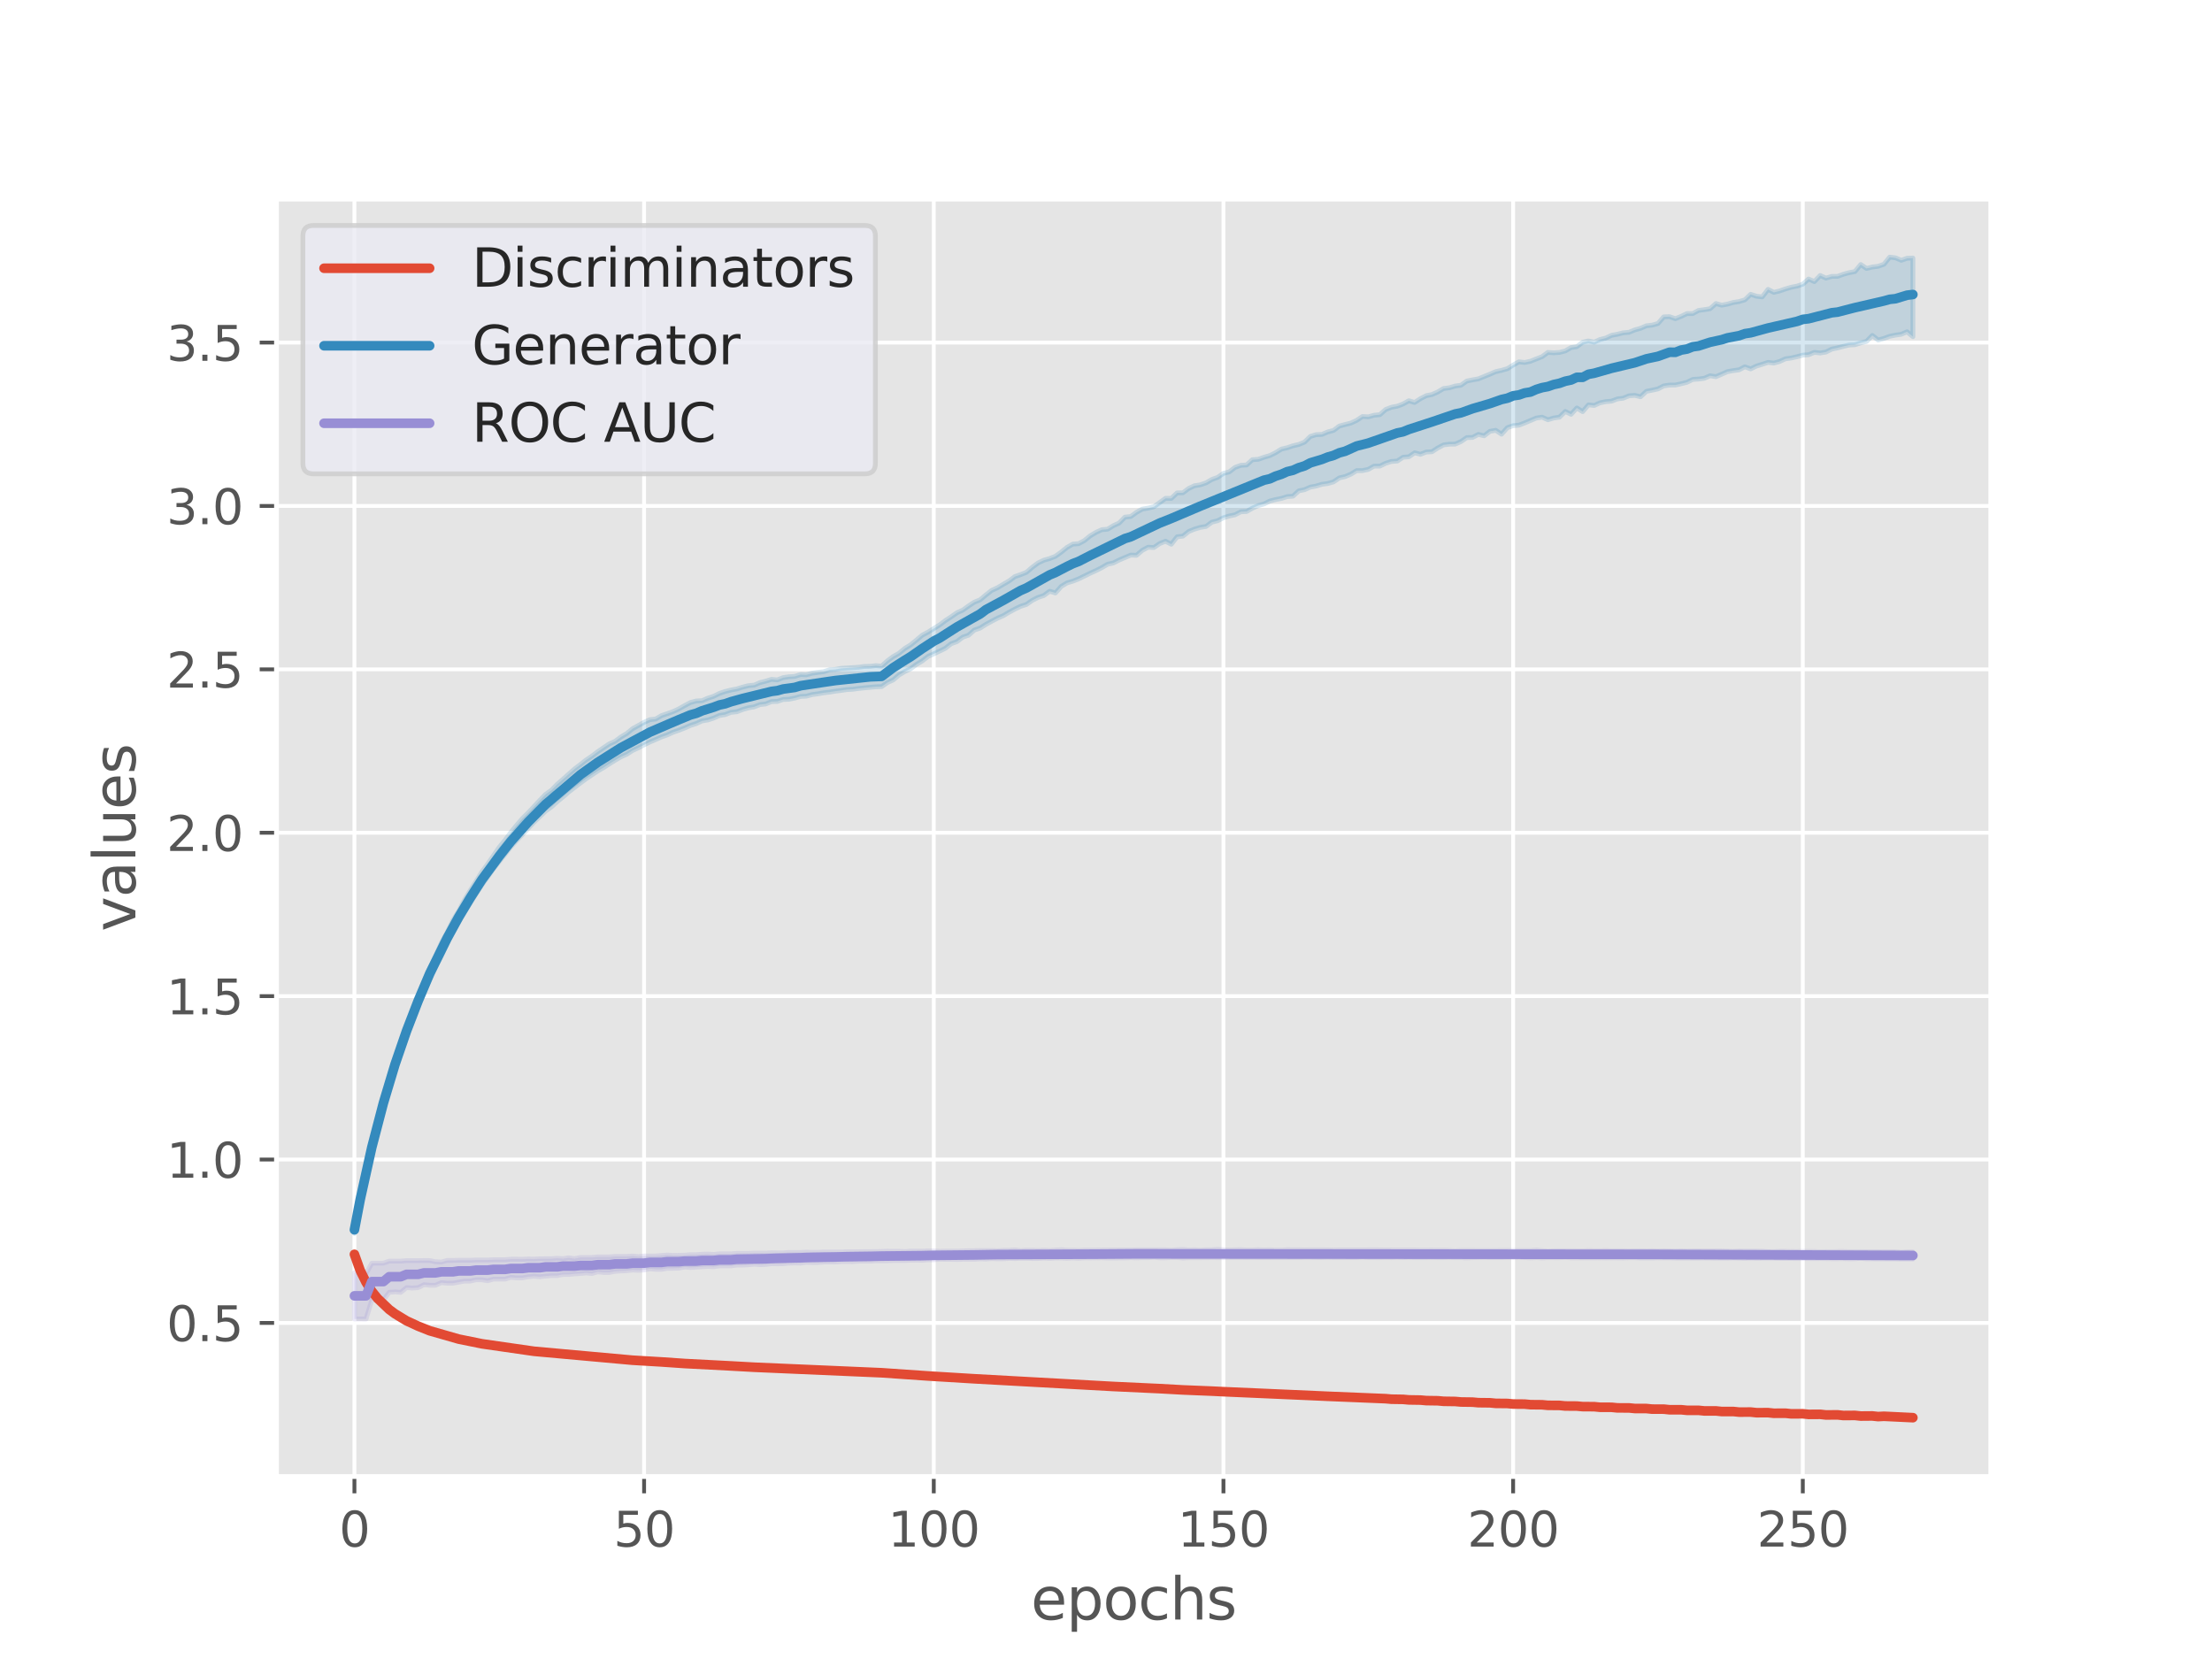 <?xml version="1.0" encoding="utf-8" standalone="no"?>
<!DOCTYPE svg PUBLIC "-//W3C//DTD SVG 1.1//EN"
  "http://www.w3.org/Graphics/SVG/1.1/DTD/svg11.dtd">
<svg xmlns:xlink="http://www.w3.org/1999/xlink" width="460.8pt" height="345.6pt" viewBox="0 0 460.8 345.6" xmlns="http://www.w3.org/2000/svg" version="1.1">
 <defs>
  <style type="text/css">*{stroke-linejoin: round; stroke-linecap: butt}</style>
 </defs>
 <g id="figure_1">
  <g id="patch_1">
   <path d="M 0 345.6 
L 460.8 345.6 
L 460.8 0 
L 0 0 
z
" style="fill: #ffffff"/>
  </g>
  <g id="axes_1">
   <g id="patch_2">
    <path d="M 57.6 307.584 
L 414.72 307.584 
L 414.72 41.472 
L 57.6 41.472 
z
" style="fill: #e5e5e5"/>
   </g>
   <g id="matplotlib.axis_1">
    <g id="xtick_1">
     <g id="line2d_1">
      <path d="M 73.833 307.584 
L 73.833 41.472 
" clip-path="url(#peab15073bf)" style="fill: none; stroke: #ffffff; stroke-width: 0.8; stroke-linecap: square"/>
     </g>
     <g id="line2d_2">
      <defs>
       <path id="m5970fbdde1" d="M 0 0 
L 0 3.5 
" style="stroke: #555555; stroke-width: 0.8"/>
      </defs>
      <g>
       <use xlink:href="#m5970fbdde1" x="73.833" y="307.584" style="fill: #555555; stroke: #555555; stroke-width: 0.8"/>
      </g>
     </g>
     <g id="text_1">
      <!-- 0 -->
      <g style="fill: #555555" transform="translate(70.651 322.182) scale(0.1 -0.1)">
       <defs>
        <path id="DejaVuSans-30" d="M 2034 4250 
Q 1547 4250 1301 3770 
Q 1056 3291 1056 2328 
Q 1056 1369 1301 889 
Q 1547 409 2034 409 
Q 2525 409 2770 889 
Q 3016 1369 3016 2328 
Q 3016 3291 2770 3770 
Q 2525 4250 2034 4250 
z
M 2034 4750 
Q 2819 4750 3233 4129 
Q 3647 3509 3647 2328 
Q 3647 1150 3233 529 
Q 2819 -91 2034 -91 
Q 1250 -91 836 529 
Q 422 1150 422 2328 
Q 422 3509 836 4129 
Q 1250 4750 2034 4750 
z
" transform="scale(0.016)"/>
       </defs>
       <use xlink:href="#DejaVuSans-30"/>
      </g>
     </g>
    </g>
    <g id="xtick_2">
     <g id="line2d_3">
      <path d="M 134.177 307.584 
L 134.177 41.472 
" clip-path="url(#peab15073bf)" style="fill: none; stroke: #ffffff; stroke-width: 0.8; stroke-linecap: square"/>
     </g>
     <g id="line2d_4">
      <g>
       <use xlink:href="#m5970fbdde1" x="134.177" y="307.584" style="fill: #555555; stroke: #555555; stroke-width: 0.8"/>
      </g>
     </g>
     <g id="text_2">
      <!-- 50 -->
      <g style="fill: #555555" transform="translate(127.815 322.182) scale(0.1 -0.1)">
       <defs>
        <path id="DejaVuSans-35" d="M 691 4666 
L 3169 4666 
L 3169 4134 
L 1269 4134 
L 1269 2991 
Q 1406 3038 1543 3061 
Q 1681 3084 1819 3084 
Q 2600 3084 3056 2656 
Q 3513 2228 3513 1497 
Q 3513 744 3044 326 
Q 2575 -91 1722 -91 
Q 1428 -91 1123 -41 
Q 819 9 494 109 
L 494 744 
Q 775 591 1075 516 
Q 1375 441 1709 441 
Q 2250 441 2565 725 
Q 2881 1009 2881 1497 
Q 2881 1984 2565 2268 
Q 2250 2553 1709 2553 
Q 1456 2553 1204 2497 
Q 953 2441 691 2322 
L 691 4666 
z
" transform="scale(0.016)"/>
       </defs>
       <use xlink:href="#DejaVuSans-35"/>
       <use xlink:href="#DejaVuSans-30" x="63.623"/>
      </g>
     </g>
    </g>
    <g id="xtick_3">
     <g id="line2d_5">
      <path d="M 194.522 307.584 
L 194.522 41.472 
" clip-path="url(#peab15073bf)" style="fill: none; stroke: #ffffff; stroke-width: 0.8; stroke-linecap: square"/>
     </g>
     <g id="line2d_6">
      <g>
       <use xlink:href="#m5970fbdde1" x="194.522" y="307.584" style="fill: #555555; stroke: #555555; stroke-width: 0.8"/>
      </g>
     </g>
     <g id="text_3">
      <!-- 100 -->
      <g style="fill: #555555" transform="translate(184.978 322.182) scale(0.1 -0.1)">
       <defs>
        <path id="DejaVuSans-31" d="M 794 531 
L 1825 531 
L 1825 4091 
L 703 3866 
L 703 4441 
L 1819 4666 
L 2450 4666 
L 2450 531 
L 3481 531 
L 3481 0 
L 794 0 
L 794 531 
z
" transform="scale(0.016)"/>
       </defs>
       <use xlink:href="#DejaVuSans-31"/>
       <use xlink:href="#DejaVuSans-30" x="63.623"/>
       <use xlink:href="#DejaVuSans-30" x="127.246"/>
      </g>
     </g>
    </g>
    <g id="xtick_4">
     <g id="line2d_7">
      <path d="M 254.867 307.584 
L 254.867 41.472 
" clip-path="url(#peab15073bf)" style="fill: none; stroke: #ffffff; stroke-width: 0.8; stroke-linecap: square"/>
     </g>
     <g id="line2d_8">
      <g>
       <use xlink:href="#m5970fbdde1" x="254.867" y="307.584" style="fill: #555555; stroke: #555555; stroke-width: 0.8"/>
      </g>
     </g>
     <g id="text_4">
      <!-- 150 -->
      <g style="fill: #555555" transform="translate(245.323 322.182) scale(0.1 -0.1)">
       <use xlink:href="#DejaVuSans-31"/>
       <use xlink:href="#DejaVuSans-35" x="63.623"/>
       <use xlink:href="#DejaVuSans-30" x="127.246"/>
      </g>
     </g>
    </g>
    <g id="xtick_5">
     <g id="line2d_9">
      <path d="M 315.212 307.584 
L 315.212 41.472 
" clip-path="url(#peab15073bf)" style="fill: none; stroke: #ffffff; stroke-width: 0.8; stroke-linecap: square"/>
     </g>
     <g id="line2d_10">
      <g>
       <use xlink:href="#m5970fbdde1" x="315.212" y="307.584" style="fill: #555555; stroke: #555555; stroke-width: 0.8"/>
      </g>
     </g>
     <g id="text_5">
      <!-- 200 -->
      <g style="fill: #555555" transform="translate(305.668 322.182) scale(0.1 -0.1)">
       <defs>
        <path id="DejaVuSans-32" d="M 1228 531 
L 3431 531 
L 3431 0 
L 469 0 
L 469 531 
Q 828 903 1448 1529 
Q 2069 2156 2228 2338 
Q 2531 2678 2651 2914 
Q 2772 3150 2772 3378 
Q 2772 3750 2511 3984 
Q 2250 4219 1831 4219 
Q 1534 4219 1204 4116 
Q 875 4013 500 3803 
L 500 4441 
Q 881 4594 1212 4672 
Q 1544 4750 1819 4750 
Q 2544 4750 2975 4387 
Q 3406 4025 3406 3419 
Q 3406 3131 3298 2873 
Q 3191 2616 2906 2266 
Q 2828 2175 2409 1742 
Q 1991 1309 1228 531 
z
" transform="scale(0.016)"/>
       </defs>
       <use xlink:href="#DejaVuSans-32"/>
       <use xlink:href="#DejaVuSans-30" x="63.623"/>
       <use xlink:href="#DejaVuSans-30" x="127.246"/>
      </g>
     </g>
    </g>
    <g id="xtick_6">
     <g id="line2d_11">
      <path d="M 375.556 307.584 
L 375.556 41.472 
" clip-path="url(#peab15073bf)" style="fill: none; stroke: #ffffff; stroke-width: 0.8; stroke-linecap: square"/>
     </g>
     <g id="line2d_12">
      <g>
       <use xlink:href="#m5970fbdde1" x="375.556" y="307.584" style="fill: #555555; stroke: #555555; stroke-width: 0.8"/>
      </g>
     </g>
     <g id="text_6">
      <!-- 250 -->
      <g style="fill: #555555" transform="translate(366.013 322.182) scale(0.1 -0.1)">
       <use xlink:href="#DejaVuSans-32"/>
       <use xlink:href="#DejaVuSans-35" x="63.623"/>
       <use xlink:href="#DejaVuSans-30" x="127.246"/>
      </g>
     </g>
    </g>
    <g id="text_7">
     <!-- epochs -->
     <g style="fill: #555555" transform="translate(214.761 337.38) scale(0.12 -0.12)">
      <defs>
       <path id="DejaVuSans-65" d="M 3597 1894 
L 3597 1613 
L 953 1613 
Q 991 1019 1311 708 
Q 1631 397 2203 397 
Q 2534 397 2845 478 
Q 3156 559 3463 722 
L 3463 178 
Q 3153 47 2828 -22 
Q 2503 -91 2169 -91 
Q 1331 -91 842 396 
Q 353 884 353 1716 
Q 353 2575 817 3079 
Q 1281 3584 2069 3584 
Q 2775 3584 3186 3129 
Q 3597 2675 3597 1894 
z
M 3022 2063 
Q 3016 2534 2758 2815 
Q 2500 3097 2075 3097 
Q 1594 3097 1305 2825 
Q 1016 2553 972 2059 
L 3022 2063 
z
" transform="scale(0.016)"/>
       <path id="DejaVuSans-70" d="M 1159 525 
L 1159 -1331 
L 581 -1331 
L 581 3500 
L 1159 3500 
L 1159 2969 
Q 1341 3281 1617 3432 
Q 1894 3584 2278 3584 
Q 2916 3584 3314 3078 
Q 3713 2572 3713 1747 
Q 3713 922 3314 415 
Q 2916 -91 2278 -91 
Q 1894 -91 1617 61 
Q 1341 213 1159 525 
z
M 3116 1747 
Q 3116 2381 2855 2742 
Q 2594 3103 2138 3103 
Q 1681 3103 1420 2742 
Q 1159 2381 1159 1747 
Q 1159 1113 1420 752 
Q 1681 391 2138 391 
Q 2594 391 2855 752 
Q 3116 1113 3116 1747 
z
" transform="scale(0.016)"/>
       <path id="DejaVuSans-6f" d="M 1959 3097 
Q 1497 3097 1228 2736 
Q 959 2375 959 1747 
Q 959 1119 1226 758 
Q 1494 397 1959 397 
Q 2419 397 2687 759 
Q 2956 1122 2956 1747 
Q 2956 2369 2687 2733 
Q 2419 3097 1959 3097 
z
M 1959 3584 
Q 2709 3584 3137 3096 
Q 3566 2609 3566 1747 
Q 3566 888 3137 398 
Q 2709 -91 1959 -91 
Q 1206 -91 779 398 
Q 353 888 353 1747 
Q 353 2609 779 3096 
Q 1206 3584 1959 3584 
z
" transform="scale(0.016)"/>
       <path id="DejaVuSans-63" d="M 3122 3366 
L 3122 2828 
Q 2878 2963 2633 3030 
Q 2388 3097 2138 3097 
Q 1578 3097 1268 2742 
Q 959 2388 959 1747 
Q 959 1106 1268 751 
Q 1578 397 2138 397 
Q 2388 397 2633 464 
Q 2878 531 3122 666 
L 3122 134 
Q 2881 22 2623 -34 
Q 2366 -91 2075 -91 
Q 1284 -91 818 406 
Q 353 903 353 1747 
Q 353 2603 823 3093 
Q 1294 3584 2113 3584 
Q 2378 3584 2631 3529 
Q 2884 3475 3122 3366 
z
" transform="scale(0.016)"/>
       <path id="DejaVuSans-68" d="M 3513 2113 
L 3513 0 
L 2938 0 
L 2938 2094 
Q 2938 2591 2744 2837 
Q 2550 3084 2163 3084 
Q 1697 3084 1428 2787 
Q 1159 2491 1159 1978 
L 1159 0 
L 581 0 
L 581 4863 
L 1159 4863 
L 1159 2956 
Q 1366 3272 1645 3428 
Q 1925 3584 2291 3584 
Q 2894 3584 3203 3211 
Q 3513 2838 3513 2113 
z
" transform="scale(0.016)"/>
       <path id="DejaVuSans-73" d="M 2834 3397 
L 2834 2853 
Q 2591 2978 2328 3040 
Q 2066 3103 1784 3103 
Q 1356 3103 1142 2972 
Q 928 2841 928 2578 
Q 928 2378 1081 2264 
Q 1234 2150 1697 2047 
L 1894 2003 
Q 2506 1872 2764 1633 
Q 3022 1394 3022 966 
Q 3022 478 2636 193 
Q 2250 -91 1575 -91 
Q 1294 -91 989 -36 
Q 684 19 347 128 
L 347 722 
Q 666 556 975 473 
Q 1284 391 1588 391 
Q 1994 391 2212 530 
Q 2431 669 2431 922 
Q 2431 1156 2273 1281 
Q 2116 1406 1581 1522 
L 1381 1569 
Q 847 1681 609 1914 
Q 372 2147 372 2553 
Q 372 3047 722 3315 
Q 1072 3584 1716 3584 
Q 2034 3584 2315 3537 
Q 2597 3491 2834 3397 
z
" transform="scale(0.016)"/>
      </defs>
      <use xlink:href="#DejaVuSans-65"/>
      <use xlink:href="#DejaVuSans-70" x="61.523"/>
      <use xlink:href="#DejaVuSans-6f" x="125"/>
      <use xlink:href="#DejaVuSans-63" x="186.182"/>
      <use xlink:href="#DejaVuSans-68" x="241.162"/>
      <use xlink:href="#DejaVuSans-73" x="304.541"/>
     </g>
    </g>
   </g>
   <g id="matplotlib.axis_2">
    <g id="ytick_1">
     <g id="line2d_13">
      <path d="M 57.6 275.584 
L 414.72 275.584 
" clip-path="url(#peab15073bf)" style="fill: none; stroke: #ffffff; stroke-width: 0.8; stroke-linecap: square"/>
     </g>
     <g id="line2d_14">
      <defs>
       <path id="m71af091f9e" d="M 0 0 
L -3.5 0 
" style="stroke: #555555; stroke-width: 0.8"/>
      </defs>
      <g>
       <use xlink:href="#m71af091f9e" x="57.6" y="275.584" style="fill: #555555; stroke: #555555; stroke-width: 0.8"/>
      </g>
     </g>
     <g id="text_8">
      <!-- 0.5 -->
      <g style="fill: #555555" transform="translate(34.697 279.383) scale(0.1 -0.1)">
       <defs>
        <path id="DejaVuSans-2e" d="M 684 794 
L 1344 794 
L 1344 0 
L 684 0 
L 684 794 
z
" transform="scale(0.016)"/>
       </defs>
       <use xlink:href="#DejaVuSans-30"/>
       <use xlink:href="#DejaVuSans-2e" x="63.623"/>
       <use xlink:href="#DejaVuSans-35" x="95.41"/>
      </g>
     </g>
    </g>
    <g id="ytick_2">
     <g id="line2d_15">
      <path d="M 57.6 241.547 
L 414.72 241.547 
" clip-path="url(#peab15073bf)" style="fill: none; stroke: #ffffff; stroke-width: 0.8; stroke-linecap: square"/>
     </g>
     <g id="line2d_16">
      <g>
       <use xlink:href="#m71af091f9e" x="57.6" y="241.547" style="fill: #555555; stroke: #555555; stroke-width: 0.8"/>
      </g>
     </g>
     <g id="text_9">
      <!-- 1.0 -->
      <g style="fill: #555555" transform="translate(34.697 245.346) scale(0.1 -0.1)">
       <use xlink:href="#DejaVuSans-31"/>
       <use xlink:href="#DejaVuSans-2e" x="63.623"/>
       <use xlink:href="#DejaVuSans-30" x="95.41"/>
      </g>
     </g>
    </g>
    <g id="ytick_3">
     <g id="line2d_17">
      <path d="M 57.6 207.51 
L 414.72 207.51 
" clip-path="url(#peab15073bf)" style="fill: none; stroke: #ffffff; stroke-width: 0.8; stroke-linecap: square"/>
     </g>
     <g id="line2d_18">
      <g>
       <use xlink:href="#m71af091f9e" x="57.6" y="207.51" style="fill: #555555; stroke: #555555; stroke-width: 0.8"/>
      </g>
     </g>
     <g id="text_10">
      <!-- 1.5 -->
      <g style="fill: #555555" transform="translate(34.697 211.309) scale(0.1 -0.1)">
       <use xlink:href="#DejaVuSans-31"/>
       <use xlink:href="#DejaVuSans-2e" x="63.623"/>
       <use xlink:href="#DejaVuSans-35" x="95.41"/>
      </g>
     </g>
    </g>
    <g id="ytick_4">
     <g id="line2d_19">
      <path d="M 57.6 173.473 
L 414.72 173.473 
" clip-path="url(#peab15073bf)" style="fill: none; stroke: #ffffff; stroke-width: 0.8; stroke-linecap: square"/>
     </g>
     <g id="line2d_20">
      <g>
       <use xlink:href="#m71af091f9e" x="57.6" y="173.473" style="fill: #555555; stroke: #555555; stroke-width: 0.8"/>
      </g>
     </g>
     <g id="text_11">
      <!-- 2.0 -->
      <g style="fill: #555555" transform="translate(34.697 177.272) scale(0.1 -0.1)">
       <use xlink:href="#DejaVuSans-32"/>
       <use xlink:href="#DejaVuSans-2e" x="63.623"/>
       <use xlink:href="#DejaVuSans-30" x="95.41"/>
      </g>
     </g>
    </g>
    <g id="ytick_5">
     <g id="line2d_21">
      <path d="M 57.6 139.436 
L 414.72 139.436 
" clip-path="url(#peab15073bf)" style="fill: none; stroke: #ffffff; stroke-width: 0.8; stroke-linecap: square"/>
     </g>
     <g id="line2d_22">
      <g>
       <use xlink:href="#m71af091f9e" x="57.6" y="139.436" style="fill: #555555; stroke: #555555; stroke-width: 0.8"/>
      </g>
     </g>
     <g id="text_12">
      <!-- 2.5 -->
      <g style="fill: #555555" transform="translate(34.697 143.235) scale(0.1 -0.1)">
       <use xlink:href="#DejaVuSans-32"/>
       <use xlink:href="#DejaVuSans-2e" x="63.623"/>
       <use xlink:href="#DejaVuSans-35" x="95.41"/>
      </g>
     </g>
    </g>
    <g id="ytick_6">
     <g id="line2d_23">
      <path d="M 57.6 105.399 
L 414.72 105.399 
" clip-path="url(#peab15073bf)" style="fill: none; stroke: #ffffff; stroke-width: 0.8; stroke-linecap: square"/>
     </g>
     <g id="line2d_24">
      <g>
       <use xlink:href="#m71af091f9e" x="57.6" y="105.399" style="fill: #555555; stroke: #555555; stroke-width: 0.8"/>
      </g>
     </g>
     <g id="text_13">
      <!-- 3.0 -->
      <g style="fill: #555555" transform="translate(34.697 109.198) scale(0.1 -0.1)">
       <defs>
        <path id="DejaVuSans-33" d="M 2597 2516 
Q 3050 2419 3304 2112 
Q 3559 1806 3559 1356 
Q 3559 666 3084 287 
Q 2609 -91 1734 -91 
Q 1441 -91 1130 -33 
Q 819 25 488 141 
L 488 750 
Q 750 597 1062 519 
Q 1375 441 1716 441 
Q 2309 441 2620 675 
Q 2931 909 2931 1356 
Q 2931 1769 2642 2001 
Q 2353 2234 1838 2234 
L 1294 2234 
L 1294 2753 
L 1863 2753 
Q 2328 2753 2575 2939 
Q 2822 3125 2822 3475 
Q 2822 3834 2567 4026 
Q 2313 4219 1838 4219 
Q 1578 4219 1281 4162 
Q 984 4106 628 3988 
L 628 4550 
Q 988 4650 1302 4700 
Q 1616 4750 1894 4750 
Q 2613 4750 3031 4423 
Q 3450 4097 3450 3541 
Q 3450 3153 3228 2886 
Q 3006 2619 2597 2516 
z
" transform="scale(0.016)"/>
       </defs>
       <use xlink:href="#DejaVuSans-33"/>
       <use xlink:href="#DejaVuSans-2e" x="63.623"/>
       <use xlink:href="#DejaVuSans-30" x="95.41"/>
      </g>
     </g>
    </g>
    <g id="ytick_7">
     <g id="line2d_25">
      <path d="M 57.6 71.362 
L 414.72 71.362 
" clip-path="url(#peab15073bf)" style="fill: none; stroke: #ffffff; stroke-width: 0.8; stroke-linecap: square"/>
     </g>
     <g id="line2d_26">
      <g>
       <use xlink:href="#m71af091f9e" x="57.6" y="71.362" style="fill: #555555; stroke: #555555; stroke-width: 0.8"/>
      </g>
     </g>
     <g id="text_14">
      <!-- 3.5 -->
      <g style="fill: #555555" transform="translate(34.697 75.162) scale(0.1 -0.1)">
       <use xlink:href="#DejaVuSans-33"/>
       <use xlink:href="#DejaVuSans-2e" x="63.623"/>
       <use xlink:href="#DejaVuSans-35" x="95.41"/>
      </g>
     </g>
    </g>
    <g id="text_15">
     <!-- values -->
     <g style="fill: #555555" transform="translate(28.201 194.043) rotate(-90) scale(0.12 -0.12)">
      <defs>
       <path id="DejaVuSans-76" d="M 191 3500 
L 800 3500 
L 1894 563 
L 2988 3500 
L 3597 3500 
L 2284 0 
L 1503 0 
L 191 3500 
z
" transform="scale(0.016)"/>
       <path id="DejaVuSans-61" d="M 2194 1759 
Q 1497 1759 1228 1600 
Q 959 1441 959 1056 
Q 959 750 1161 570 
Q 1363 391 1709 391 
Q 2188 391 2477 730 
Q 2766 1069 2766 1631 
L 2766 1759 
L 2194 1759 
z
M 3341 1997 
L 3341 0 
L 2766 0 
L 2766 531 
Q 2569 213 2275 61 
Q 1981 -91 1556 -91 
Q 1019 -91 701 211 
Q 384 513 384 1019 
Q 384 1609 779 1909 
Q 1175 2209 1959 2209 
L 2766 2209 
L 2766 2266 
Q 2766 2663 2505 2880 
Q 2244 3097 1772 3097 
Q 1472 3097 1187 3025 
Q 903 2953 641 2809 
L 641 3341 
Q 956 3463 1253 3523 
Q 1550 3584 1831 3584 
Q 2591 3584 2966 3190 
Q 3341 2797 3341 1997 
z
" transform="scale(0.016)"/>
       <path id="DejaVuSans-6c" d="M 603 4863 
L 1178 4863 
L 1178 0 
L 603 0 
L 603 4863 
z
" transform="scale(0.016)"/>
       <path id="DejaVuSans-75" d="M 544 1381 
L 544 3500 
L 1119 3500 
L 1119 1403 
Q 1119 906 1312 657 
Q 1506 409 1894 409 
Q 2359 409 2629 706 
Q 2900 1003 2900 1516 
L 2900 3500 
L 3475 3500 
L 3475 0 
L 2900 0 
L 2900 538 
Q 2691 219 2414 64 
Q 2138 -91 1772 -91 
Q 1169 -91 856 284 
Q 544 659 544 1381 
z
M 1991 3584 
L 1991 3584 
z
" transform="scale(0.016)"/>
      </defs>
      <use xlink:href="#DejaVuSans-76"/>
      <use xlink:href="#DejaVuSans-61" x="59.18"/>
      <use xlink:href="#DejaVuSans-6c" x="120.459"/>
      <use xlink:href="#DejaVuSans-75" x="148.242"/>
      <use xlink:href="#DejaVuSans-65" x="211.621"/>
      <use xlink:href="#DejaVuSans-73" x="273.145"/>
     </g>
    </g>
   </g>
   <g id="PolyCollection_1">
    <defs>
     <path id="mca0afd3f18" d="M 73.833 -84.599 
L 73.833 -84.014 
L 75.04 -80.625 
L 76.247 -78.238 
L 77.453 -76.378 
L 78.66 -74.916 
L 79.867 -73.714 
L 81.074 -72.644 
L 82.281 -71.754 
L 83.488 -71.017 
L 84.695 -70.288 
L 85.902 -69.703 
L 87.109 -69.195 
L 88.315 -68.661 
L 89.522 -68.208 
L 90.729 -67.867 
L 91.936 -67.428 
L 93.143 -67.135 
L 94.35 -66.803 
L 95.557 -66.501 
L 96.764 -66.23 
L 97.971 -66.008 
L 99.178 -65.727 
L 100.384 -65.499 
L 101.591 -65.315 
L 102.798 -65.063 
L 104.005 -64.905 
L 105.212 -64.741 
L 106.419 -64.519 
L 107.626 -64.381 
L 108.833 -64.248 
L 110.04 -64.051 
L 111.246 -63.926 
L 112.453 -63.833 
L 113.66 -63.637 
L 114.867 -63.538 
L 116.074 -63.454 
L 117.281 -63.245 
L 118.488 -63.177 
L 119.695 -63.097 
L 120.902 -62.913 
L 122.108 -62.851 
L 123.315 -62.786 
L 124.522 -62.64 
L 125.729 -62.555 
L 126.936 -62.494 
L 128.143 -62.367 
L 129.35 -62.253 
L 130.557 -62.228 
L 131.764 -62.097 
L 132.971 -62.025 
L 134.177 -61.934 
L 135.384 -61.858 
L 136.591 -61.792 
L 137.798 -61.738 
L 139.005 -61.624 
L 140.212 -61.573 
L 141.419 -61.517 
L 142.626 -61.401 
L 143.833 -61.356 
L 145.039 -61.311 
L 146.246 -61.204 
L 147.453 -61.145 
L 148.66 -61.104 
L 149.867 -61.005 
L 151.074 -60.935 
L 152.281 -60.914 
L 153.488 -60.823 
L 154.695 -60.747 
L 155.902 -60.726 
L 157.108 -60.643 
L 158.315 -60.596 
L 159.522 -60.55 
L 160.729 -60.431 
L 161.936 -60.42 
L 163.143 -60.378 
L 164.35 -60.292 
L 165.557 -60.26 
L 166.764 -60.203 
L 167.97 -60.125 
L 169.177 -60.087 
L 170.384 -60.05 
L 171.591 -59.974 
L 172.798 -59.928 
L 174.005 -59.892 
L 175.212 -59.818 
L 176.419 -59.784 
L 177.626 -59.738 
L 178.833 -59.672 
L 180.039 -59.618 
L 181.246 -59.59 
L 182.453 -59.527 
L 183.66 -59.496 
L 184.867 -59.408 
L 186.074 -59.307 
L 187.281 -59.242 
L 188.488 -59.165 
L 189.695 -59.047 
L 190.901 -58.977 
L 192.108 -58.913 
L 193.315 -58.822 
L 194.522 -58.762 
L 195.729 -58.682 
L 196.936 -58.602 
L 198.143 -58.534 
L 199.35 -58.445 
L 200.557 -58.37 
L 201.764 -58.299 
L 202.97 -58.223 
L 204.177 -58.155 
L 205.384 -58.09 
L 206.591 -58.003 
L 207.798 -57.948 
L 209.005 -57.871 
L 210.212 -57.81 
L 211.419 -57.725 
L 212.626 -57.677 
L 213.832 -57.586 
L 215.039 -57.544 
L 216.246 -57.473 
L 217.453 -57.38 
L 218.66 -57.324 
L 219.867 -57.277 
L 221.074 -57.184 
L 222.281 -57.137 
L 223.488 -57.079 
L 224.695 -56.995 
L 225.901 -56.948 
L 227.108 -56.894 
L 228.315 -56.804 
L 229.522 -56.746 
L 230.729 -56.705 
L 231.936 -56.616 
L 233.143 -56.564 
L 234.35 -56.499 
L 235.557 -56.443 
L 236.763 -56.401 
L 237.97 -56.338 
L 239.177 -56.256 
L 240.384 -56.202 
L 241.591 -56.139 
L 242.798 -56.069 
L 244.005 -56.047 
L 245.212 -55.989 
L 246.419 -55.881 
L 247.625 -55.878 
L 248.832 -55.818 
L 250.039 -55.722 
L 251.246 -55.703 
L 252.453 -55.648 
L 253.66 -55.551 
L 254.867 -55.52 
L 256.074 -55.462 
L 257.281 -55.378 
L 258.488 -55.364 
L 259.694 -55.311 
L 260.901 -55.204 
L 262.108 -55.187 
L 263.315 -55.151 
L 264.522 -55.056 
L 265.729 -55.049 
L 266.936 -54.995 
L 268.143 -54.892 
L 269.35 -54.881 
L 270.556 -54.832 
L 271.763 -54.736 
L 272.97 -54.719 
L 274.177 -54.676 
L 275.384 -54.571 
L 276.591 -54.567 
L 277.798 -54.524 
L 279.005 -54.417 
L 280.212 -54.42 
L 281.419 -54.354 
L 282.625 -54.265 
L 283.832 -54.268 
L 285.039 -54.206 
L 286.246 -54.119 
L 287.453 -54.112 
L 288.66 -54.058 
L 289.867 -53.968 
L 291.074 -53.968 
L 292.281 -53.925 
L 293.487 -53.82 
L 294.694 -53.827 
L 295.901 -53.78 
L 297.108 -53.678 
L 298.315 -53.688 
L 299.522 -53.633 
L 300.729 -53.518 
L 301.936 -53.528 
L 303.143 -53.487 
L 304.35 -53.382 
L 305.556 -53.402 
L 306.763 -53.347 
L 307.97 -53.234 
L 309.177 -53.257 
L 310.384 -53.199 
L 311.591 -53.091 
L 312.798 -53.111 
L 314.005 -53.06 
L 315.212 -52.948 
L 316.418 -52.973 
L 317.625 -52.924 
L 318.832 -52.824 
L 320.039 -52.846 
L 321.246 -52.787 
L 322.453 -52.677 
L 323.66 -52.709 
L 324.867 -52.664 
L 326.074 -52.548 
L 327.281 -52.574 
L 328.487 -52.53 
L 329.694 -52.419 
L 330.901 -52.452 
L 332.108 -52.395 
L 333.315 -52.272 
L 334.522 -52.318 
L 335.729 -52.26 
L 336.936 -52.141 
L 338.143 -52.183 
L 339.349 -52.143 
L 340.556 -52.013 
L 341.763 -52.063 
L 342.97 -52.015 
L 344.177 -51.887 
L 345.384 -51.935 
L 346.591 -51.881 
L 347.798 -51.755 
L 349.005 -51.81 
L 350.212 -51.757 
L 351.418 -51.635 
L 352.625 -51.686 
L 353.832 -51.643 
L 355.039 -51.517 
L 356.246 -51.572 
L 357.453 -51.514 
L 358.66 -51.393 
L 359.867 -51.445 
L 361.074 -51.391 
L 362.28 -51.273 
L 363.487 -51.325 
L 364.694 -51.274 
L 365.901 -51.146 
L 367.108 -51.204 
L 368.315 -51.155 
L 369.522 -51.026 
L 370.729 -51.089 
L 371.936 -51.036 
L 373.142 -50.906 
L 374.349 -50.976 
L 375.556 -50.92 
L 376.763 -50.79 
L 377.97 -50.857 
L 379.177 -50.809 
L 380.384 -50.672 
L 381.591 -50.742 
L 382.798 -50.692 
L 384.005 -50.557 
L 385.211 -50.627 
L 386.418 -50.579 
L 387.625 -50.448 
L 388.832 -50.514 
L 390.039 -50.467 
L 391.246 -50.331 
L 392.453 -50.372 
L 393.66 -50.355 
L 394.867 -50.227 
L 396.073 -50.293 
L 397.28 -50.244 
L 398.487 -50.112 
L 398.487 -50.431 
L 398.487 -50.431 
L 397.28 -50.602 
L 396.073 -50.611 
L 394.867 -50.547 
L 393.66 -50.712 
L 392.453 -50.722 
L 391.246 -50.69 
L 390.039 -50.791 
L 388.832 -50.865 
L 387.625 -50.807 
L 386.418 -50.932 
L 385.211 -50.978 
L 384.005 -50.917 
L 382.798 -51.051 
L 381.591 -51.091 
L 380.384 -51.031 
L 379.177 -51.163 
L 377.97 -51.203 
L 376.763 -51.123 
L 375.556 -51.272 
L 374.349 -51.287 
L 373.142 -51.23 
L 371.936 -51.392 
L 370.729 -51.431 
L 369.522 -51.359 
L 368.315 -51.511 
L 367.108 -51.548 
L 365.901 -51.501 
L 364.694 -51.599 
L 363.487 -51.667 
L 362.28 -51.622 
L 361.074 -51.746 
L 359.867 -51.783 
L 358.66 -51.725 
L 357.453 -51.846 
L 356.246 -51.907 
L 355.039 -51.839 
L 353.832 -51.963 
L 352.625 -52.007 
L 351.418 -51.966 
L 350.212 -52.119 
L 349.005 -52.154 
L 347.798 -52.087 
L 346.591 -52.238 
L 345.384 -52.276 
L 344.177 -52.222 
L 342.97 -52.344 
L 341.763 -52.401 
L 340.556 -52.347 
L 339.349 -52.487 
L 338.143 -52.516 
L 336.936 -52.499 
L 335.729 -52.604 
L 334.522 -52.655 
L 333.315 -52.615 
L 332.108 -52.744 
L 330.901 -52.769 
L 329.694 -52.754 
L 328.487 -52.848 
L 327.281 -52.899 
L 326.074 -52.881 
L 324.867 -53.019 
L 323.66 -53.044 
L 322.453 -53.029 
L 321.246 -53.147 
L 320.039 -53.158 
L 318.832 -53.153 
L 317.625 -53.281 
L 316.418 -53.314 
L 315.212 -53.266 
L 314.005 -53.417 
L 312.798 -53.434 
L 311.591 -53.418 
L 310.384 -53.541 
L 309.177 -53.588 
L 307.97 -53.562 
L 306.763 -53.685 
L 305.556 -53.727 
L 304.35 -53.724 
L 303.143 -53.816 
L 301.936 -53.861 
L 300.729 -53.866 
L 299.522 -53.968 
L 298.315 -53.996 
L 297.108 -54.014 
L 295.901 -54.103 
L 294.694 -54.152 
L 293.487 -54.126 
L 292.281 -54.25 
L 291.074 -54.292 
L 289.867 -54.288 
L 288.66 -54.413 
L 287.453 -54.445 
L 286.246 -54.454 
L 285.039 -54.535 
L 283.832 -54.6 
L 282.625 -54.6 
L 281.419 -54.69 
L 280.212 -54.75 
L 279.005 -54.746 
L 277.798 -54.846 
L 276.591 -54.889 
L 275.384 -54.915 
L 274.177 -55.018 
L 272.97 -55.054 
L 271.763 -55.066 
L 270.556 -55.172 
L 269.35 -55.214 
L 268.143 -55.225 
L 266.936 -55.333 
L 265.729 -55.376 
L 264.522 -55.383 
L 263.315 -55.483 
L 262.108 -55.527 
L 260.901 -55.551 
L 259.694 -55.653 
L 258.488 -55.66 
L 257.281 -55.734 
L 256.074 -55.812 
L 254.867 -55.845 
L 253.66 -55.882 
L 252.453 -55.973 
L 251.246 -56.018 
L 250.039 -56.051 
L 248.832 -56.144 
L 247.625 -56.183 
L 246.419 -56.221 
L 245.212 -56.318 
L 244.005 -56.362 
L 242.798 -56.376 
L 241.591 -56.492 
L 240.384 -56.532 
L 239.177 -56.566 
L 237.97 -56.663 
L 236.763 -56.713 
L 235.557 -56.755 
L 234.35 -56.846 
L 233.143 -56.861 
L 231.936 -56.951 
L 230.729 -57.025 
L 229.522 -57.07 
L 228.315 -57.123 
L 227.108 -57.214 
L 225.901 -57.261 
L 224.695 -57.302 
L 223.488 -57.397 
L 222.281 -57.446 
L 221.074 -57.508 
L 219.867 -57.591 
L 218.66 -57.629 
L 217.453 -57.687 
L 216.246 -57.789 
L 215.039 -57.838 
L 213.832 -57.893 
L 212.626 -57.977 
L 211.419 -58.037 
L 210.212 -58.092 
L 209.005 -58.195 
L 207.798 -58.228 
L 206.591 -58.307 
L 205.384 -58.39 
L 204.177 -58.439 
L 202.97 -58.53 
L 201.764 -58.598 
L 200.557 -58.664 
L 199.35 -58.741 
L 198.143 -58.825 
L 196.936 -58.868 
L 195.729 -58.979 
L 194.522 -59.054 
L 193.315 -59.107 
L 192.108 -59.202 
L 190.901 -59.27 
L 189.695 -59.345 
L 188.488 -59.419 
L 187.281 -59.524 
L 186.074 -59.584 
L 184.867 -59.682 
L 183.66 -59.776 
L 182.453 -59.794 
L 181.246 -59.844 
L 180.039 -59.902 
L 178.833 -59.937 
L 177.626 -59.996 
L 176.419 -60.068 
L 175.212 -60.098 
L 174.005 -60.176 
L 172.798 -60.204 
L 171.591 -60.227 
L 170.384 -60.331 
L 169.177 -60.381 
L 167.97 -60.395 
L 166.764 -60.483 
L 165.557 -60.533 
L 164.35 -60.583 
L 163.143 -60.641 
L 161.936 -60.699 
L 160.729 -60.753 
L 159.522 -60.828 
L 158.315 -60.879 
L 157.108 -60.926 
L 155.902 -61.018 
L 154.695 -61.057 
L 153.488 -61.112 
L 152.281 -61.206 
L 151.074 -61.271 
L 149.867 -61.284 
L 148.66 -61.392 
L 147.453 -61.45 
L 146.246 -61.48 
L 145.039 -61.604 
L 143.833 -61.646 
L 142.626 -61.714 
L 141.419 -61.811 
L 140.212 -61.87 
L 139.005 -61.919 
L 137.798 -62.037 
L 136.591 -62.097 
L 135.384 -62.144 
L 134.177 -62.277 
L 132.971 -62.335 
L 131.764 -62.387 
L 130.557 -62.525 
L 129.35 -62.585 
L 128.143 -62.65 
L 126.936 -62.792 
L 125.729 -62.866 
L 124.522 -62.937 
L 123.315 -63.077 
L 122.108 -63.159 
L 120.902 -63.234 
L 119.695 -63.409 
L 118.488 -63.486 
L 117.281 -63.578 
L 116.074 -63.748 
L 114.867 -63.847 
L 113.66 -63.94 
L 112.453 -64.127 
L 111.246 -64.235 
L 110.04 -64.359 
L 108.833 -64.539 
L 107.626 -64.684 
L 106.419 -64.817 
L 105.212 -65.04 
L 104.005 -65.193 
L 102.798 -65.357 
L 101.591 -65.614 
L 100.384 -65.802 
L 99.178 -66.003 
L 97.971 -66.28 
L 96.764 -66.515 
L 95.557 -66.774 
L 94.35 -67.095 
L 93.143 -67.406 
L 91.936 -67.732 
L 90.729 -68.138 
L 89.522 -68.516 
L 88.315 -68.957 
L 87.109 -69.495 
L 85.902 -70.043 
L 84.695 -70.651 
L 83.488 -71.389 
L 82.281 -72.16 
L 81.074 -73.06 
L 79.867 -74.14 
L 78.66 -75.414 
L 77.453 -76.929 
L 76.247 -78.818 
L 75.04 -81.275 
L 73.833 -84.599 
z
" style="stroke: #e24a33; stroke-opacity: 0.2"/>
    </defs>
    <g clip-path="url(#peab15073bf)">
     <use xlink:href="#mca0afd3f18" x="0" y="345.6" style="fill: #e24a33; fill-opacity: 0.2; stroke: #e24a33; stroke-opacity: 0.2"/>
    </g>
   </g>
   <g id="PolyCollection_2">
    <defs>
     <path id="m3f5fbf5189" d="M 73.833 -90.182 
L 73.833 -88.671 
L 75.04 -94.808 
L 76.247 -100.414 
L 77.453 -105.54 
L 78.66 -110.221 
L 79.867 -114.644 
L 81.074 -118.716 
L 82.281 -122.58 
L 83.488 -126.176 
L 84.695 -129.616 
L 85.902 -132.823 
L 87.109 -135.862 
L 88.315 -138.873 
L 89.522 -141.578 
L 90.729 -144.153 
L 91.936 -146.47 
L 93.143 -149.01 
L 94.35 -151.323 
L 95.557 -153.526 
L 96.764 -155.553 
L 97.971 -157.505 
L 99.178 -159.398 
L 100.384 -161.264 
L 101.591 -162.905 
L 102.798 -164.632 
L 104.005 -166.132 
L 105.212 -167.64 
L 106.419 -169.188 
L 107.626 -170.5 
L 108.833 -171.751 
L 110.04 -173.05 
L 111.246 -174.329 
L 112.453 -175.488 
L 113.66 -176.658 
L 114.867 -177.507 
L 116.074 -178.613 
L 117.281 -179.586 
L 118.488 -180.639 
L 119.695 -181.564 
L 120.902 -182.488 
L 122.108 -183.382 
L 123.315 -184.185 
L 124.522 -184.994 
L 125.729 -185.694 
L 126.936 -186.469 
L 128.143 -187.235 
L 129.35 -187.936 
L 130.557 -188.477 
L 131.764 -189.251 
L 132.971 -189.819 
L 134.177 -190.437 
L 135.384 -191.031 
L 136.591 -191.544 
L 137.798 -192.082 
L 139.005 -192.502 
L 140.212 -193.064 
L 141.419 -193.467 
L 142.626 -193.942 
L 143.833 -194.48 
L 145.039 -194.866 
L 146.246 -195.413 
L 147.453 -195.62 
L 148.66 -196.006 
L 149.867 -196.544 
L 151.074 -196.741 
L 152.281 -197.202 
L 153.488 -197.325 
L 154.695 -197.789 
L 155.902 -198.142 
L 157.108 -198.348 
L 158.315 -198.816 
L 159.522 -198.953 
L 160.729 -199.448 
L 161.936 -199.483 
L 163.143 -199.886 
L 164.35 -199.928 
L 165.557 -200.173 
L 166.764 -200.514 
L 167.97 -200.574 
L 169.177 -200.901 
L 170.384 -201.068 
L 171.591 -201.279 
L 172.798 -201.418 
L 174.005 -201.613 
L 175.212 -201.765 
L 176.419 -201.945 
L 177.626 -202.01 
L 178.833 -202.177 
L 180.039 -202.306 
L 181.246 -202.417 
L 182.453 -202.535 
L 183.66 -202.568 
L 184.867 -203.409 
L 186.074 -203.961 
L 187.281 -204.991 
L 188.488 -205.711 
L 189.695 -206.282 
L 190.901 -207.186 
L 192.108 -207.9 
L 193.315 -208.845 
L 194.522 -209.389 
L 195.729 -209.955 
L 196.936 -210.548 
L 198.143 -211.501 
L 199.35 -211.942 
L 200.557 -212.858 
L 201.764 -213.274 
L 202.97 -214.346 
L 204.177 -214.756 
L 205.384 -215.529 
L 206.591 -216.183 
L 207.798 -216.82 
L 209.005 -217.34 
L 210.212 -218.061 
L 211.419 -218.717 
L 212.626 -219.293 
L 213.832 -219.689 
L 215.039 -220.53 
L 216.246 -221.144 
L 217.453 -221.543 
L 218.66 -222.43 
L 219.867 -222.074 
L 221.074 -223.438 
L 222.281 -224.168 
L 223.488 -224.532 
L 224.695 -225.01 
L 225.901 -225.594 
L 227.108 -226.19 
L 228.315 -226.734 
L 229.522 -227.344 
L 230.729 -228.058 
L 231.936 -228.325 
L 233.143 -228.936 
L 234.35 -229.452 
L 235.557 -229.964 
L 236.763 -229.924 
L 237.97 -230.961 
L 239.177 -231.604 
L 240.384 -231.543 
L 241.591 -232.365 
L 242.798 -232.855 
L 244.005 -232.225 
L 245.212 -233.772 
L 246.419 -233.912 
L 247.625 -234.876 
L 248.832 -235.369 
L 250.039 -235.728 
L 251.246 -235.931 
L 252.453 -236.823 
L 253.66 -237.121 
L 254.867 -237.747 
L 256.074 -238.106 
L 257.281 -238.357 
L 258.488 -238.988 
L 259.694 -239.047 
L 260.901 -239.743 
L 262.108 -240.268 
L 263.315 -240.617 
L 264.522 -241.22 
L 265.729 -241.528 
L 266.936 -241.762 
L 268.143 -242.144 
L 269.35 -242.239 
L 270.556 -243.342 
L 271.763 -243.589 
L 272.97 -244.129 
L 274.177 -244.346 
L 275.384 -244.71 
L 276.591 -244.873 
L 277.798 -245.217 
L 279.005 -246.041 
L 280.212 -246.317 
L 281.419 -246.826 
L 282.625 -247.568 
L 283.832 -247.563 
L 285.039 -247.824 
L 286.246 -248.498 
L 287.453 -248.501 
L 288.66 -249.094 
L 289.867 -249.471 
L 291.074 -249.546 
L 292.281 -250.346 
L 293.487 -250.444 
L 294.694 -251.271 
L 295.901 -250.961 
L 297.108 -251.432 
L 298.315 -251.495 
L 299.522 -252.287 
L 300.729 -252.918 
L 301.936 -253.07 
L 303.143 -253.087 
L 304.35 -253.617 
L 305.556 -254.443 
L 306.763 -254.469 
L 307.97 -255.107 
L 309.177 -254.817 
L 310.384 -255.749 
L 311.591 -255.957 
L 312.798 -255.151 
L 314.005 -256.506 
L 315.212 -256.932 
L 316.418 -257.029 
L 317.625 -257.496 
L 318.832 -258.002 
L 320.039 -258.514 
L 321.246 -258.696 
L 322.453 -258.16 
L 323.66 -258.523 
L 324.867 -258.696 
L 326.074 -259.882 
L 327.281 -259.294 
L 328.487 -260.613 
L 329.694 -259.849 
L 330.901 -261.257 
L 332.108 -261.132 
L 333.315 -261.687 
L 334.522 -261.93 
L 335.729 -262.036 
L 336.936 -262.496 
L 338.143 -262.646 
L 339.349 -263.145 
L 340.556 -263.24 
L 341.763 -262.943 
L 342.97 -264.074 
L 344.177 -264.309 
L 345.384 -264.581 
L 346.591 -265.21 
L 347.798 -265.383 
L 349.005 -265.393 
L 350.212 -265.659 
L 351.418 -265.957 
L 352.625 -266.557 
L 353.832 -266.638 
L 355.039 -266.797 
L 356.246 -267.323 
L 357.453 -267.131 
L 358.66 -267.644 
L 359.867 -268.183 
L 361.074 -268.392 
L 362.28 -268.558 
L 363.487 -269.191 
L 364.694 -268.755 
L 365.901 -269.338 
L 367.108 -269.714 
L 368.315 -270.107 
L 369.522 -269.966 
L 370.729 -270.292 
L 371.936 -270.85 
L 373.142 -271.019 
L 374.349 -271.294 
L 375.556 -271.622 
L 376.763 -271.71 
L 377.97 -272.195 
L 379.177 -272.064 
L 380.384 -272.264 
L 381.591 -272.878 
L 382.798 -273.133 
L 384.005 -273.442 
L 385.211 -273.724 
L 386.418 -273.789 
L 387.625 -274.172 
L 388.832 -274.476 
L 390.039 -275.719 
L 391.246 -274.768 
L 392.453 -275.096 
L 393.66 -275.538 
L 394.867 -275.786 
L 396.073 -275.969 
L 397.28 -276.486 
L 398.487 -275.464 
L 398.487 -291.846 
L 398.487 -291.846 
L 397.28 -291.8 
L 396.073 -291.376 
L 394.867 -291.889 
L 393.66 -292.032 
L 392.453 -290.542 
L 391.246 -290.123 
L 390.039 -289.974 
L 388.832 -289.679 
L 387.625 -290.495 
L 386.418 -289.033 
L 385.211 -288.796 
L 384.005 -288.466 
L 382.798 -288.027 
L 381.591 -288.022 
L 380.384 -287.665 
L 379.177 -288.211 
L 377.97 -286.941 
L 376.763 -287.478 
L 375.556 -286.401 
L 374.349 -285.997 
L 373.142 -285.761 
L 371.936 -285.406 
L 370.729 -284.989 
L 369.522 -284.702 
L 368.315 -285.316 
L 367.108 -283.746 
L 365.901 -283.89 
L 364.694 -284.286 
L 363.487 -283.139 
L 362.28 -282.781 
L 361.074 -282.594 
L 359.867 -282.249 
L 358.66 -282.023 
L 357.453 -282.368 
L 356.246 -281.29 
L 355.039 -281.087 
L 353.832 -280.936 
L 352.625 -280.27 
L 351.418 -280.278 
L 350.212 -279.692 
L 349.005 -279.213 
L 347.798 -279.637 
L 346.591 -279.586 
L 345.384 -278.213 
L 344.177 -277.87 
L 342.97 -277.732 
L 341.763 -277.214 
L 340.556 -276.877 
L 339.349 -276.381 
L 338.143 -276.273 
L 336.936 -275.971 
L 335.729 -275.749 
L 334.522 -275.181 
L 333.315 -274.873 
L 332.108 -274.317 
L 330.901 -274.572 
L 329.694 -274.302 
L 328.487 -273.385 
L 327.281 -273.195 
L 326.074 -272.492 
L 324.867 -272.187 
L 323.66 -272.104 
L 322.453 -272.188 
L 321.246 -271.298 
L 320.039 -270.83 
L 318.832 -270.35 
L 317.625 -270.088 
L 316.418 -270.23 
L 315.212 -269.541 
L 314.005 -268.793 
L 312.798 -268.448 
L 311.591 -268.184 
L 310.384 -267.658 
L 309.177 -267.167 
L 307.97 -266.68 
L 306.763 -266.464 
L 305.556 -266.219 
L 304.35 -265.349 
L 303.143 -265.182 
L 301.936 -264.819 
L 300.729 -264.666 
L 299.522 -263.953 
L 298.315 -263.417 
L 297.108 -263.166 
L 295.901 -262.549 
L 294.694 -261.755 
L 293.487 -262.119 
L 292.281 -261.439 
L 291.074 -260.982 
L 289.867 -260.761 
L 288.66 -260.292 
L 287.453 -259.216 
L 286.246 -259.101 
L 285.039 -258.761 
L 283.832 -258.832 
L 282.625 -258.035 
L 281.419 -257.473 
L 280.212 -257.168 
L 279.005 -256.842 
L 277.798 -255.935 
L 276.591 -255.619 
L 275.384 -255.1 
L 274.177 -255.045 
L 272.97 -254.686 
L 271.763 -253.5 
L 270.556 -253.007 
L 269.35 -252.734 
L 268.143 -252.321 
L 266.936 -252.042 
L 265.729 -251.291 
L 264.522 -250.692 
L 263.315 -250.342 
L 262.108 -249.918 
L 260.901 -249.84 
L 259.694 -248.738 
L 258.488 -248.663 
L 257.281 -248.23 
L 256.074 -247.3 
L 254.867 -246.983 
L 253.66 -246.157 
L 252.453 -245.711 
L 251.246 -245.015 
L 250.039 -244.605 
L 248.832 -244.411 
L 247.625 -243.843 
L 246.419 -242.94 
L 245.212 -242.924 
L 244.005 -241.778 
L 242.798 -241.788 
L 241.591 -240.91 
L 240.384 -240.04 
L 239.177 -239.751 
L 237.97 -239.548 
L 236.763 -238.877 
L 235.557 -238.001 
L 234.35 -237.874 
L 233.143 -236.649 
L 231.936 -236.087 
L 230.729 -235.357 
L 229.522 -235.249 
L 228.315 -234.699 
L 227.108 -233.975 
L 225.901 -232.986 
L 224.695 -232.341 
L 223.488 -232.255 
L 222.281 -231.567 
L 221.074 -230.589 
L 219.867 -229.715 
L 218.66 -229.247 
L 217.453 -228.9 
L 216.246 -228.323 
L 215.039 -227.425 
L 213.832 -226.386 
L 212.626 -225.902 
L 211.419 -225.486 
L 210.212 -224.58 
L 209.005 -223.889 
L 207.798 -223.158 
L 206.591 -222.613 
L 205.384 -221.663 
L 204.177 -220.644 
L 202.97 -220.16 
L 201.764 -219.363 
L 200.557 -218.495 
L 199.35 -217.953 
L 198.143 -217.107 
L 196.936 -216.318 
L 195.729 -215.403 
L 194.522 -214.664 
L 193.315 -213.91 
L 192.108 -213.27 
L 190.901 -212.242 
L 189.695 -211.259 
L 188.488 -210.514 
L 187.281 -209.514 
L 186.074 -208.829 
L 184.867 -207.934 
L 183.66 -206.831 
L 182.453 -206.931 
L 181.246 -206.791 
L 180.039 -206.763 
L 178.833 -206.597 
L 177.626 -206.521 
L 176.419 -206.447 
L 175.212 -206.37 
L 174.005 -206.145 
L 172.798 -206.073 
L 171.591 -205.672 
L 170.384 -205.525 
L 169.177 -205.359 
L 167.97 -205.03 
L 166.764 -205.078 
L 165.557 -204.691 
L 164.35 -204.616 
L 163.143 -204.44 
L 161.936 -203.964 
L 160.729 -204.078 
L 159.522 -203.701 
L 158.315 -203.402 
L 157.108 -202.875 
L 155.902 -202.764 
L 154.695 -202.454 
L 153.488 -202.08 
L 152.281 -201.857 
L 151.074 -201.56 
L 149.867 -201.149 
L 148.66 -200.548 
L 147.453 -200.155 
L 146.246 -199.637 
L 145.039 -199.574 
L 143.833 -199.252 
L 142.626 -198.613 
L 141.419 -197.929 
L 140.212 -197.366 
L 139.005 -196.933 
L 137.798 -196.524 
L 136.591 -195.815 
L 135.384 -195.675 
L 134.177 -195.131 
L 132.971 -194.455 
L 131.764 -193.789 
L 130.557 -192.791 
L 129.35 -192.08 
L 128.143 -191.173 
L 126.936 -190.643 
L 125.729 -189.833 
L 124.522 -189.007 
L 123.315 -188.093 
L 122.108 -187.284 
L 120.902 -186.324 
L 119.695 -185.409 
L 118.488 -184.345 
L 117.281 -183.262 
L 116.074 -182.211 
L 114.867 -180.975 
L 113.66 -180.12 
L 112.453 -178.872 
L 111.246 -177.57 
L 110.04 -176.277 
L 108.833 -175.092 
L 107.626 -173.683 
L 106.419 -172.194 
L 105.212 -170.573 
L 104.005 -169.1 
L 102.798 -167.339 
L 101.591 -165.597 
L 100.384 -163.951 
L 99.178 -162.002 
L 97.971 -160.123 
L 96.764 -158.137 
L 95.557 -155.826 
L 94.35 -153.889 
L 93.143 -151.347 
L 91.936 -149.183 
L 90.729 -146.394 
L 89.522 -143.953 
L 88.315 -141.089 
L 87.109 -138.088 
L 85.902 -134.974 
L 84.695 -131.879 
L 83.488 -128.379 
L 82.281 -124.758 
L 81.074 -120.841 
L 79.867 -116.699 
L 78.66 -112.251 
L 77.453 -107.413 
L 76.247 -102.246 
L 75.04 -96.549 
L 73.833 -90.182 
z
" style="stroke: #348abd; stroke-opacity: 0.2"/>
    </defs>
    <g clip-path="url(#peab15073bf)">
     <use xlink:href="#m3f5fbf5189" x="0" y="345.6" style="fill: #348abd; fill-opacity: 0.2; stroke: #348abd; stroke-opacity: 0.2"/>
    </g>
   </g>
   <g id="PolyCollection_3">
    <defs>
     <path id="m2ff3d7aafa" d="M 73.833 -80.475 
L 73.833 -70.832 
L 75.04 -70.832 
L 76.247 -70.826 
L 77.453 -74.774 
L 78.66 -74.774 
L 79.867 -74.774 
L 81.074 -76.382 
L 82.281 -76.479 
L 83.488 -76.384 
L 84.695 -77.363 
L 85.902 -77.272 
L 87.109 -77.363 
L 88.315 -77.975 
L 89.522 -77.863 
L 90.729 -77.863 
L 91.936 -78.403 
L 93.143 -78.284 
L 94.35 -78.287 
L 95.557 -78.505 
L 96.764 -78.717 
L 97.971 -78.73 
L 99.178 -79 
L 100.384 -78.998 
L 101.591 -78.796 
L 102.798 -79.143 
L 104.005 -79.143 
L 105.212 -79.141 
L 106.419 -79.509 
L 107.626 -79.403 
L 108.833 -79.403 
L 110.04 -79.633 
L 111.246 -79.735 
L 112.453 -79.633 
L 113.66 -79.762 
L 114.867 -79.872 
L 116.074 -79.874 
L 117.281 -80.109 
L 118.488 -80.109 
L 119.695 -80.222 
L 120.902 -80.303 
L 122.108 -80.422 
L 123.315 -80.303 
L 124.522 -80.65 
L 125.729 -80.522 
L 126.936 -80.522 
L 128.143 -80.754 
L 129.35 -80.834 
L 130.557 -80.886 
L 131.764 -81.032 
L 132.971 -80.97 
L 134.177 -81.034 
L 135.384 -81.293 
L 136.591 -81.173 
L 137.798 -81.173 
L 139.005 -81.384 
L 140.212 -81.384 
L 141.419 -81.425 
L 142.626 -81.659 
L 143.833 -81.553 
L 145.039 -81.625 
L 146.246 -81.717 
L 147.453 -81.777 
L 148.66 -81.717 
L 149.867 -81.89 
L 151.074 -81.89 
L 152.281 -81.89 
L 153.488 -82.053 
L 154.695 -82.049 
L 155.902 -82.123 
L 157.108 -82.24 
L 158.315 -82.145 
L 159.522 -82.194 
L 160.729 -82.35 
L 161.936 -82.328 
L 163.143 -82.35 
L 164.35 -82.474 
L 165.557 -82.5 
L 166.764 -82.474 
L 167.97 -82.634 
L 169.177 -82.599 
L 170.384 -82.599 
L 171.591 -82.706 
L 172.798 -82.706 
L 174.005 -82.697 
L 175.212 -82.794 
L 176.419 -82.794 
L 177.626 -82.783 
L 178.833 -82.874 
L 180.039 -82.874 
L 181.246 -82.876 
L 182.453 -82.965 
L 183.66 -82.965 
L 184.867 -82.965 
L 186.074 -83.014 
L 187.281 -83.014 
L 188.488 -83.014 
L 189.695 -83.082 
L 190.901 -83.095 
L 192.108 -83.067 
L 193.315 -83.164 
L 194.522 -83.164 
L 195.729 -83.275 
L 196.936 -83.259 
L 198.143 -83.259 
L 199.35 -83.224 
L 200.557 -83.278 
L 201.764 -83.278 
L 202.97 -83.278 
L 204.177 -83.356 
L 205.384 -83.323 
L 206.591 -83.418 
L 207.798 -83.371 
L 209.005 -83.371 
L 210.212 -83.463 
L 211.419 -83.425 
L 212.626 -83.484 
L 213.832 -83.484 
L 215.039 -83.435 
L 216.246 -83.437 
L 217.453 -83.52 
L 218.66 -83.462 
L 219.867 -83.533 
L 221.074 -83.533 
L 222.281 -83.479 
L 223.488 -83.548 
L 224.695 -83.479 
L 225.901 -83.568 
L 227.108 -83.557 
L 228.315 -83.569 
L 229.522 -83.593 
L 230.729 -83.536 
L 231.936 -83.536 
L 233.143 -83.552 
L 234.35 -83.552 
L 235.557 -83.602 
L 236.763 -83.568 
L 237.97 -83.609 
L 239.177 -83.608 
L 240.384 -83.701 
L 241.591 -83.571 
L 242.798 -83.571 
L 244.005 -83.658 
L 245.212 -83.631 
L 246.419 -83.536 
L 247.625 -83.591 
L 248.832 -83.591 
L 250.039 -83.591 
L 251.246 -83.609 
L 252.453 -83.651 
L 253.66 -83.609 
L 254.867 -83.613 
L 256.074 -83.651 
L 257.281 -83.652 
L 258.488 -83.656 
L 259.694 -83.623 
L 260.901 -83.655 
L 262.108 -83.631 
L 263.315 -83.631 
L 264.522 -83.631 
L 265.729 -83.639 
L 266.936 -83.639 
L 268.143 -83.639 
L 269.35 -83.641 
L 270.556 -83.641 
L 271.763 -83.675 
L 272.97 -83.675 
L 274.177 -83.633 
L 275.384 -83.633 
L 276.591 -83.669 
L 277.798 -83.628 
L 279.005 -83.628 
L 280.212 -83.631 
L 281.419 -83.631 
L 282.625 -83.631 
L 283.832 -83.716 
L 285.039 -83.622 
L 286.246 -83.622 
L 287.453 -83.621 
L 288.66 -83.658 
L 289.867 -83.621 
L 291.074 -83.675 
L 292.281 -83.631 
L 293.487 -83.676 
L 294.694 -83.621 
L 295.901 -83.621 
L 297.108 -83.621 
L 298.315 -83.66 
L 299.522 -83.617 
L 300.729 -83.617 
L 301.936 -83.658 
L 303.143 -83.612 
L 304.35 -83.612 
L 305.556 -83.561 
L 306.763 -83.611 
L 307.97 -83.643 
L 309.177 -83.667 
L 310.384 -83.614 
L 311.591 -83.614 
L 312.798 -83.62 
L 314.005 -83.672 
L 315.212 -83.62 
L 316.418 -83.679 
L 317.625 -83.623 
L 318.832 -83.566 
L 320.039 -83.613 
L 321.246 -83.555 
L 322.453 -83.613 
L 323.66 -83.597 
L 324.867 -83.597 
L 326.074 -83.658 
L 327.281 -83.577 
L 328.487 -83.577 
L 329.694 -83.577 
L 330.901 -83.565 
L 332.108 -83.565 
L 333.315 -83.579 
L 334.522 -83.557 
L 335.729 -83.582 
L 336.936 -83.557 
L 338.143 -83.547 
L 339.349 -83.591 
L 340.556 -83.592 
L 341.763 -83.538 
L 342.97 -83.538 
L 344.177 -83.538 
L 345.384 -83.575 
L 346.591 -83.575 
L 347.798 -83.575 
L 349.005 -83.522 
L 350.212 -83.522 
L 351.418 -83.522 
L 352.625 -83.515 
L 353.832 -83.515 
L 355.039 -83.551 
L 356.246 -83.528 
L 357.453 -83.498 
L 358.66 -83.498 
L 359.867 -83.496 
L 361.074 -83.555 
L 362.28 -83.496 
L 363.487 -83.475 
L 364.694 -83.504 
L 365.901 -83.475 
L 367.108 -83.49 
L 368.315 -83.49 
L 369.522 -83.489 
L 370.729 -83.457 
L 371.936 -83.441 
L 373.142 -83.441 
L 374.349 -83.43 
L 375.556 -83.43 
L 376.763 -83.43 
L 377.97 -83.414 
L 379.177 -83.431 
L 380.384 -83.414 
L 381.591 -83.399 
L 382.798 -83.399 
L 384.005 -83.411 
L 385.211 -83.368 
L 386.418 -83.38 
L 387.625 -83.486 
L 388.832 -83.365 
L 390.039 -83.365 
L 391.246 -83.359 
L 392.453 -83.344 
L 393.66 -83.341 
L 394.867 -83.344 
L 396.073 -83.314 
L 397.28 -83.314 
L 398.487 -83.314 
L 398.487 -84.797 
L 398.487 -84.797 
L 397.28 -84.808 
L 396.073 -84.72 
L 394.867 -84.825 
L 393.66 -84.825 
L 392.453 -84.825 
L 391.246 -84.836 
L 390.039 -84.836 
L 388.832 -84.836 
L 387.625 -84.86 
L 386.418 -84.85 
L 385.211 -84.86 
L 384.005 -84.886 
L 382.798 -84.886 
L 381.591 -84.847 
L 380.384 -84.863 
L 379.177 -84.84 
L 377.97 -84.892 
L 376.763 -84.914 
L 375.556 -84.914 
L 374.349 -84.878 
L 373.142 -84.892 
L 371.936 -84.927 
L 370.729 -84.927 
L 369.522 -84.862 
L 368.315 -84.863 
L 367.108 -84.943 
L 365.901 -84.966 
L 364.694 -84.966 
L 363.487 -84.966 
L 362.28 -84.989 
L 361.074 -84.915 
L 359.867 -84.962 
L 358.66 -85.009 
L 357.453 -85.009 
L 356.246 -85.009 
L 355.039 -85.013 
L 353.832 -85.012 
L 352.625 -85.012 
L 351.418 -84.979 
L 350.212 -85.019 
L 349.005 -84.979 
L 347.798 -84.997 
L 346.591 -85.037 
L 345.384 -84.997 
L 344.177 -85.045 
L 342.97 -85.013 
L 341.763 -85.045 
L 340.556 -85.041 
L 339.349 -85.011 
L 338.143 -85.041 
L 336.936 -85.053 
L 335.729 -85.053 
L 334.522 -85.077 
L 333.315 -85.061 
L 332.108 -85.061 
L 330.901 -85.081 
L 329.694 -85.036 
L 328.487 -85.036 
L 327.281 -85.058 
L 326.074 -85.059 
L 324.867 -85.064 
L 323.66 -85.046 
L 322.453 -84.977 
L 321.246 -85.081 
L 320.039 -85.182 
L 318.832 -85.094 
L 317.625 -85.094 
L 316.418 -85.094 
L 315.212 -85.097 
L 314.005 -85.109 
L 312.798 -85.109 
L 311.591 -85.102 
L 310.384 -85.089 
L 309.177 -85.102 
L 307.97 -85.093 
L 306.763 -85.111 
L 305.556 -85.111 
L 304.35 -85.125 
L 303.143 -85.033 
L 301.936 -85.125 
L 300.729 -85.147 
L 299.522 -85.146 
L 298.315 -85.17 
L 297.108 -85.162 
L 295.901 -85.162 
L 294.694 -85.183 
L 293.487 -85.186 
L 292.281 -85.186 
L 291.074 -85.186 
L 289.867 -85.204 
L 288.66 -85.204 
L 287.453 -85.223 
L 286.246 -85.24 
L 285.039 -85.23 
L 283.832 -85.216 
L 282.625 -85.225 
L 281.419 -85.225 
L 280.212 -85.225 
L 279.005 -85.221 
L 277.798 -85.188 
L 276.591 -85.221 
L 275.384 -85.235 
L 274.177 -85.235 
L 272.97 -85.235 
L 271.763 -85.211 
L 270.556 -85.245 
L 269.35 -85.245 
L 268.143 -85.259 
L 266.936 -85.176 
L 265.729 -85.176 
L 264.522 -85.241 
L 263.315 -85.201 
L 262.108 -85.26 
L 260.901 -85.2 
L 259.694 -85.2 
L 258.488 -85.273 
L 257.281 -85.238 
L 256.074 -85.198 
L 254.867 -85.238 
L 253.66 -85.349 
L 252.453 -85.244 
L 251.246 -85.243 
L 250.039 -85.164 
L 248.832 -85.24 
L 247.625 -85.203 
L 246.419 -85.316 
L 245.212 -85.256 
L 244.005 -85.161 
L 242.798 -85.234 
L 241.591 -85.234 
L 240.384 -85.234 
L 239.177 -85.233 
L 237.97 -85.233 
L 236.763 -85.233 
L 235.557 -85.206 
L 234.35 -85.206 
L 233.143 -85.206 
L 231.936 -85.193 
L 230.729 -85.193 
L 229.522 -85.193 
L 228.315 -85.175 
L 227.108 -85.175 
L 225.901 -85.175 
L 224.695 -85.101 
L 223.488 -85.166 
L 222.281 -85.166 
L 221.074 -85.258 
L 219.867 -85.186 
L 218.66 -85.098 
L 217.453 -85.166 
L 216.246 -85.1 
L 215.039 -85.166 
L 213.832 -85.165 
L 212.626 -85.077 
L 211.419 -85.232 
L 210.212 -85.13 
L 209.005 -85.13 
L 207.798 -85.058 
L 206.591 -85.098 
L 205.384 -85.098 
L 204.177 -85.098 
L 202.97 -85.065 
L 201.764 -85.065 
L 200.557 -84.999 
L 199.35 -84.962 
L 198.143 -84.96 
L 196.936 -84.96 
L 195.729 -84.938 
L 194.522 -85.005 
L 193.315 -85.005 
L 192.108 -84.951 
L 190.901 -84.972 
L 189.695 -84.972 
L 188.488 -84.868 
L 187.281 -84.927 
L 186.074 -84.927 
L 184.867 -84.952 
L 183.66 -84.898 
L 182.453 -84.875 
L 181.246 -84.87 
L 180.039 -84.87 
L 178.833 -84.842 
L 177.626 -84.827 
L 176.419 -84.827 
L 175.212 -84.778 
L 174.005 -84.789 
L 172.798 -84.789 
L 171.591 -84.789 
L 170.384 -84.715 
L 169.177 -84.714 
L 167.97 -84.748 
L 166.764 -84.692 
L 165.557 -84.692 
L 164.35 -84.692 
L 163.143 -84.607 
L 161.936 -84.608 
L 160.729 -84.631 
L 159.522 -84.554 
L 158.315 -84.568 
L 157.108 -84.568 
L 155.902 -84.503 
L 154.695 -84.503 
L 153.488 -84.505 
L 152.281 -84.408 
L 151.074 -84.408 
L 149.867 -84.408 
L 148.66 -84.284 
L 147.453 -84.357 
L 146.246 -84.32 
L 145.039 -84.232 
L 143.833 -84.232 
L 142.626 -84.128 
L 141.419 -84.087 
L 140.212 -84.079 
L 139.005 -84.161 
L 137.798 -84.062 
L 136.591 -83.958 
L 135.384 -83.959 
L 134.177 -83.951 
L 132.971 -83.825 
L 131.764 -83.951 
L 130.557 -83.856 
L 129.35 -83.856 
L 128.143 -83.856 
L 126.936 -83.767 
L 125.729 -83.767 
L 124.522 -83.767 
L 123.315 -83.654 
L 122.108 -83.654 
L 120.902 -83.654 
L 119.695 -83.399 
L 118.488 -83.581 
L 117.281 -83.397 
L 116.074 -83.484 
L 114.867 -83.388 
L 113.66 -83.388 
L 112.453 -83.378 
L 111.246 -83.3 
L 110.04 -83.333 
L 108.833 -83.276 
L 107.626 -83.289 
L 106.419 -83.289 
L 105.212 -83.183 
L 104.005 -83.183 
L 102.798 -83.184 
L 101.591 -83.119 
L 100.384 -83.122 
L 99.178 -83.122 
L 97.971 -83.066 
L 96.764 -83.066 
L 95.557 -83.066 
L 94.35 -83.029 
L 93.143 -83.029 
L 91.936 -82.692 
L 90.729 -82.762 
L 89.522 -83.003 
L 88.315 -83.005 
L 87.109 -82.986 
L 85.902 -82.986 
L 84.695 -82.986 
L 83.488 -82.887 
L 82.281 -82.887 
L 81.074 -82.887 
L 79.867 -82.462 
L 78.66 -82.462 
L 77.453 -82.45 
L 76.247 -80.253 
L 75.04 -80.475 
L 73.833 -80.475 
z
" style="stroke: #988ed5; stroke-opacity: 0.2"/>
    </defs>
    <g clip-path="url(#peab15073bf)">
     <use xlink:href="#m2ff3d7aafa" x="0" y="345.6" style="fill: #988ed5; fill-opacity: 0.2; stroke: #988ed5; stroke-opacity: 0.2"/>
    </g>
   </g>
   <g id="line2d_27">
    <path d="M 73.833 261.298 
L 75.04 264.671 
L 76.247 267.111 
L 77.453 268.993 
L 78.66 270.491 
L 81.074 272.791 
L 82.281 273.683 
L 84.695 275.153 
L 87.109 276.265 
L 89.522 277.227 
L 95.557 278.955 
L 100.384 279.934 
L 111.246 281.499 
L 131.764 283.355 
L 137.798 283.715 
L 142.626 284.047 
L 152.281 284.549 
L 157.108 284.819 
L 183.66 285.971 
L 193.315 286.638 
L 202.97 287.227 
L 231.936 288.827 
L 241.591 289.279 
L 246.419 289.547 
L 252.453 289.794 
L 254.867 289.913 
L 274.177 290.761 
L 276.591 290.871 
L 288.66 291.369 
L 289.867 291.477 
L 292.281 291.513 
L 293.487 291.623 
L 295.901 291.66 
L 297.108 291.77 
L 299.522 291.805 
L 300.729 291.918 
L 303.143 291.951 
L 304.35 292.059 
L 306.763 292.091 
L 307.97 292.203 
L 310.384 292.23 
L 311.591 292.346 
L 314.005 292.368 
L 315.212 292.486 
L 317.625 292.505 
L 318.832 292.619 
L 321.246 292.641 
L 322.453 292.756 
L 324.867 292.772 
L 326.074 292.893 
L 328.487 292.91 
L 329.694 293.022 
L 332.108 293.037 
L 333.315 293.159 
L 335.729 293.167 
L 336.936 293.288 
L 339.349 293.295 
L 340.556 293.416 
L 342.97 293.424 
L 344.177 293.546 
L 346.591 293.55 
L 347.798 293.677 
L 350.212 293.673 
L 351.418 293.797 
L 353.832 293.796 
L 355.039 293.923 
L 357.453 293.919 
L 358.66 294.046 
L 361.074 294.041 
L 362.28 294.167 
L 364.694 294.159 
L 365.901 294.289 
L 368.315 294.28 
L 369.522 294.41 
L 371.936 294.397 
L 373.142 294.528 
L 375.556 294.516 
L 376.763 294.644 
L 379.177 294.628 
L 380.384 294.761 
L 382.798 294.742 
L 384.005 294.876 
L 386.418 294.857 
L 387.625 294.99 
L 390.039 294.969 
L 391.246 295.101 
L 392.453 295.036 
L 398.487 295.327 
L 398.487 295.327 
" clip-path="url(#peab15073bf)" style="fill: none; stroke: #e24a33; stroke-width: 2; stroke-linecap: round"/>
   </g>
   <g id="line2d_28">
    <path d="M 73.833 256.187 
L 75.04 249.871 
L 77.453 239.01 
L 79.867 229.781 
L 82.281 221.754 
L 84.695 214.745 
L 87.109 208.494 
L 89.522 202.808 
L 93.143 195.453 
L 95.557 191.037 
L 97.971 187.022 
L 100.384 183.253 
L 104.005 178.333 
L 106.419 175.289 
L 110.04 171.222 
L 113.66 167.553 
L 120.902 161.389 
L 124.522 158.803 
L 129.35 155.759 
L 135.384 152.52 
L 139.005 150.957 
L 141.419 149.927 
L 143.833 148.927 
L 145.039 148.596 
L 146.246 148.075 
L 148.66 147.323 
L 149.867 146.862 
L 151.074 146.609 
L 152.281 146.181 
L 154.695 145.513 
L 160.729 144.033 
L 161.936 143.876 
L 163.143 143.537 
L 165.557 143.205 
L 166.764 142.849 
L 171.591 142.123 
L 174.005 141.77 
L 181.246 140.996 
L 183.66 140.9 
L 186.074 139.081 
L 188.488 137.539 
L 189.695 136.803 
L 192.108 135.125 
L 194.522 133.553 
L 195.729 132.925 
L 199.35 130.608 
L 204.177 127.9 
L 205.384 127.004 
L 209.005 125.056 
L 212.626 123.002 
L 213.832 122.479 
L 218.66 119.765 
L 219.867 119.26 
L 222.281 118.007 
L 223.488 117.418 
L 224.695 116.958 
L 227.108 115.723 
L 234.35 112.19 
L 235.557 111.817 
L 241.591 108.961 
L 244.005 108.001 
L 250.039 105.438 
L 263.315 100.026 
L 264.522 99.749 
L 265.729 99.191 
L 266.936 98.798 
L 268.143 98.254 
L 269.35 97.968 
L 270.556 97.428 
L 271.763 97.056 
L 272.97 96.422 
L 275.384 95.695 
L 276.591 95.216 
L 277.798 94.873 
L 279.005 94.329 
L 280.212 94.007 
L 282.625 92.917 
L 285.039 92.308 
L 291.074 90.2 
L 292.281 89.948 
L 293.487 89.455 
L 298.315 87.886 
L 303.143 86.238 
L 304.35 85.997 
L 306.763 85.134 
L 310.384 84.069 
L 312.798 83.221 
L 314.005 82.952 
L 315.212 82.455 
L 316.418 82.279 
L 317.625 81.858 
L 318.832 81.666 
L 320.039 81.127 
L 321.246 80.754 
L 322.453 80.53 
L 323.66 80.109 
L 324.867 79.847 
L 326.074 79.413 
L 327.281 79.164 
L 328.487 78.601 
L 329.694 78.605 
L 330.901 77.967 
L 332.108 77.746 
L 335.729 76.714 
L 340.556 75.568 
L 342.97 74.757 
L 345.384 74.242 
L 347.798 73.372 
L 349.005 73.398 
L 350.212 72.925 
L 351.418 72.719 
L 352.625 72.243 
L 353.832 72.074 
L 356.246 71.297 
L 358.66 70.767 
L 359.867 70.384 
L 362.28 69.931 
L 363.487 69.508 
L 364.694 69.327 
L 368.315 68.335 
L 374.349 66.953 
L 375.556 66.532 
L 376.763 66.394 
L 381.591 65.15 
L 382.798 65.018 
L 386.418 64.086 
L 392.453 62.694 
L 393.66 62.357 
L 394.867 62.23 
L 397.28 61.492 
L 398.487 61.351 
L 398.487 61.351 
" clip-path="url(#peab15073bf)" style="fill: none; stroke: #348abd; stroke-width: 2; stroke-linecap: round"/>
   </g>
   <g id="line2d_29">
    <path d="M 73.833 269.946 
L 76.247 269.946 
L 77.453 266.982 
L 79.867 266.982 
L 81.074 265.964 
L 83.488 265.964 
L 84.695 265.471 
L 87.109 265.471 
L 88.315 265.167 
L 90.729 265.167 
L 91.936 264.942 
L 94.35 264.942 
L 95.557 264.758 
L 97.971 264.758 
L 99.178 264.591 
L 101.591 264.591 
L 102.798 264.437 
L 105.212 264.437 
L 106.419 264.254 
L 108.833 264.254 
L 110.04 264.094 
L 112.453 264.094 
L 113.66 263.921 
L 116.074 263.921 
L 117.281 263.755 
L 119.695 263.755 
L 120.902 263.622 
L 123.315 263.622 
L 124.522 263.456 
L 126.936 263.456 
L 128.143 263.295 
L 130.557 263.295 
L 131.764 263.14 
L 134.177 263.14 
L 135.384 262.982 
L 137.798 262.982 
L 139.005 262.828 
L 141.419 262.828 
L 142.626 262.708 
L 145.039 262.708 
L 146.246 262.581 
L 148.66 262.581 
L 149.867 262.451 
L 152.281 262.451 
L 153.488 262.321 
L 159.522 262.219 
L 161.936 262.12 
L 166.764 262.017 
L 169.177 261.932 
L 174.005 261.853 
L 176.419 261.789 
L 181.246 261.728 
L 183.66 261.668 
L 192.108 261.573 
L 194.522 261.515 
L 202.97 261.429 
L 207.798 261.35 
L 228.315 261.26 
L 236.763 261.2 
L 344.177 261.309 
L 398.487 261.539 
L 398.487 261.539 
" clip-path="url(#peab15073bf)" style="fill: none; stroke: #988ed5; stroke-width: 2; stroke-linecap: round"/>
   </g>
   <g id="patch_3">
    <path d="M 57.6 307.584 
L 57.6 41.472 
" style="fill: none; stroke: #ffffff; stroke-linejoin: miter; stroke-linecap: square"/>
   </g>
   <g id="patch_4">
    <path d="M 414.72 307.584 
L 414.72 41.472 
" style="fill: none; stroke: #ffffff; stroke-linejoin: miter; stroke-linecap: square"/>
   </g>
   <g id="patch_5">
    <path d="M 57.6 307.584 
L 414.72 307.584 
" style="fill: none; stroke: #ffffff; stroke-linejoin: miter; stroke-linecap: square"/>
   </g>
   <g id="patch_6">
    <path d="M 57.6 41.472 
L 414.72 41.472 
" style="fill: none; stroke: #ffffff; stroke-linejoin: miter; stroke-linecap: square"/>
   </g>
   <g id="legend_1">
    <g id="patch_7">
     <path d="M 65.3 98.71 
L 180.161 98.71 
Q 182.361 98.71 182.361 96.51 
L 182.361 49.172 
Q 182.361 46.972 180.161 46.972 
L 65.3 46.972 
Q 63.1 46.972 63.1 49.172 
L 63.1 96.51 
Q 63.1 98.71 65.3 98.71 
z
" style="fill: #eaeaf2; opacity: 0.8; stroke: #cccccc; stroke-linejoin: miter"/>
    </g>
    <g id="line2d_30">
     <path d="M 67.5 55.88 
L 78.5 55.88 
L 89.5 55.88 
" style="fill: none; stroke: #e24a33; stroke-width: 2; stroke-linecap: round"/>
    </g>
    <g id="text_16">
     <!-- Discriminators -->
     <g style="fill: #262626" transform="translate(98.3 59.73) scale(0.11 -0.11)">
      <defs>
       <path id="DejaVuSans-44" d="M 1259 4147 
L 1259 519 
L 2022 519 
Q 2988 519 3436 956 
Q 3884 1394 3884 2338 
Q 3884 3275 3436 3711 
Q 2988 4147 2022 4147 
L 1259 4147 
z
M 628 4666 
L 1925 4666 
Q 3281 4666 3915 4102 
Q 4550 3538 4550 2338 
Q 4550 1131 3912 565 
Q 3275 0 1925 0 
L 628 0 
L 628 4666 
z
" transform="scale(0.016)"/>
       <path id="DejaVuSans-69" d="M 603 3500 
L 1178 3500 
L 1178 0 
L 603 0 
L 603 3500 
z
M 603 4863 
L 1178 4863 
L 1178 4134 
L 603 4134 
L 603 4863 
z
" transform="scale(0.016)"/>
       <path id="DejaVuSans-72" d="M 2631 2963 
Q 2534 3019 2420 3045 
Q 2306 3072 2169 3072 
Q 1681 3072 1420 2755 
Q 1159 2438 1159 1844 
L 1159 0 
L 581 0 
L 581 3500 
L 1159 3500 
L 1159 2956 
Q 1341 3275 1631 3429 
Q 1922 3584 2338 3584 
Q 2397 3584 2469 3576 
Q 2541 3569 2628 3553 
L 2631 2963 
z
" transform="scale(0.016)"/>
       <path id="DejaVuSans-6d" d="M 3328 2828 
Q 3544 3216 3844 3400 
Q 4144 3584 4550 3584 
Q 5097 3584 5394 3201 
Q 5691 2819 5691 2113 
L 5691 0 
L 5113 0 
L 5113 2094 
Q 5113 2597 4934 2840 
Q 4756 3084 4391 3084 
Q 3944 3084 3684 2787 
Q 3425 2491 3425 1978 
L 3425 0 
L 2847 0 
L 2847 2094 
Q 2847 2600 2669 2842 
Q 2491 3084 2119 3084 
Q 1678 3084 1418 2786 
Q 1159 2488 1159 1978 
L 1159 0 
L 581 0 
L 581 3500 
L 1159 3500 
L 1159 2956 
Q 1356 3278 1631 3431 
Q 1906 3584 2284 3584 
Q 2666 3584 2933 3390 
Q 3200 3197 3328 2828 
z
" transform="scale(0.016)"/>
       <path id="DejaVuSans-6e" d="M 3513 2113 
L 3513 0 
L 2938 0 
L 2938 2094 
Q 2938 2591 2744 2837 
Q 2550 3084 2163 3084 
Q 1697 3084 1428 2787 
Q 1159 2491 1159 1978 
L 1159 0 
L 581 0 
L 581 3500 
L 1159 3500 
L 1159 2956 
Q 1366 3272 1645 3428 
Q 1925 3584 2291 3584 
Q 2894 3584 3203 3211 
Q 3513 2838 3513 2113 
z
" transform="scale(0.016)"/>
       <path id="DejaVuSans-74" d="M 1172 4494 
L 1172 3500 
L 2356 3500 
L 2356 3053 
L 1172 3053 
L 1172 1153 
Q 1172 725 1289 603 
Q 1406 481 1766 481 
L 2356 481 
L 2356 0 
L 1766 0 
Q 1100 0 847 248 
Q 594 497 594 1153 
L 594 3053 
L 172 3053 
L 172 3500 
L 594 3500 
L 594 4494 
L 1172 4494 
z
" transform="scale(0.016)"/>
      </defs>
      <use xlink:href="#DejaVuSans-44"/>
      <use xlink:href="#DejaVuSans-69" x="77.002"/>
      <use xlink:href="#DejaVuSans-73" x="104.785"/>
      <use xlink:href="#DejaVuSans-63" x="156.885"/>
      <use xlink:href="#DejaVuSans-72" x="211.865"/>
      <use xlink:href="#DejaVuSans-69" x="252.979"/>
      <use xlink:href="#DejaVuSans-6d" x="280.762"/>
      <use xlink:href="#DejaVuSans-69" x="378.174"/>
      <use xlink:href="#DejaVuSans-6e" x="405.957"/>
      <use xlink:href="#DejaVuSans-61" x="469.336"/>
      <use xlink:href="#DejaVuSans-74" x="530.615"/>
      <use xlink:href="#DejaVuSans-6f" x="569.824"/>
      <use xlink:href="#DejaVuSans-72" x="631.006"/>
      <use xlink:href="#DejaVuSans-73" x="672.119"/>
     </g>
    </g>
    <g id="line2d_31">
     <path d="M 67.5 72.026 
L 78.5 72.026 
L 89.5 72.026 
" style="fill: none; stroke: #348abd; stroke-width: 2; stroke-linecap: round"/>
    </g>
    <g id="text_17">
     <!-- Generator -->
     <g style="fill: #262626" transform="translate(98.3 75.876) scale(0.11 -0.11)">
      <defs>
       <path id="DejaVuSans-47" d="M 3809 666 
L 3809 1919 
L 2778 1919 
L 2778 2438 
L 4434 2438 
L 4434 434 
Q 4069 175 3628 42 
Q 3188 -91 2688 -91 
Q 1594 -91 976 548 
Q 359 1188 359 2328 
Q 359 3472 976 4111 
Q 1594 4750 2688 4750 
Q 3144 4750 3555 4637 
Q 3966 4525 4313 4306 
L 4313 3634 
Q 3963 3931 3569 4081 
Q 3175 4231 2741 4231 
Q 1884 4231 1454 3753 
Q 1025 3275 1025 2328 
Q 1025 1384 1454 906 
Q 1884 428 2741 428 
Q 3075 428 3337 486 
Q 3600 544 3809 666 
z
" transform="scale(0.016)"/>
      </defs>
      <use xlink:href="#DejaVuSans-47"/>
      <use xlink:href="#DejaVuSans-65" x="77.49"/>
      <use xlink:href="#DejaVuSans-6e" x="139.014"/>
      <use xlink:href="#DejaVuSans-65" x="202.393"/>
      <use xlink:href="#DejaVuSans-72" x="263.916"/>
      <use xlink:href="#DejaVuSans-61" x="305.029"/>
      <use xlink:href="#DejaVuSans-74" x="366.309"/>
      <use xlink:href="#DejaVuSans-6f" x="405.518"/>
      <use xlink:href="#DejaVuSans-72" x="466.699"/>
     </g>
    </g>
    <g id="line2d_32">
     <path d="M 67.5 88.172 
L 78.5 88.172 
L 89.5 88.172 
" style="fill: none; stroke: #988ed5; stroke-width: 2; stroke-linecap: round"/>
    </g>
    <g id="text_18">
     <!-- ROC AUC -->
     <g style="fill: #262626" transform="translate(98.3 92.022) scale(0.11 -0.11)">
      <defs>
       <path id="DejaVuSans-52" d="M 2841 2188 
Q 3044 2119 3236 1894 
Q 3428 1669 3622 1275 
L 4263 0 
L 3584 0 
L 2988 1197 
Q 2756 1666 2539 1819 
Q 2322 1972 1947 1972 
L 1259 1972 
L 1259 0 
L 628 0 
L 628 4666 
L 2053 4666 
Q 2853 4666 3247 4331 
Q 3641 3997 3641 3322 
Q 3641 2881 3436 2590 
Q 3231 2300 2841 2188 
z
M 1259 4147 
L 1259 2491 
L 2053 2491 
Q 2509 2491 2742 2702 
Q 2975 2913 2975 3322 
Q 2975 3731 2742 3939 
Q 2509 4147 2053 4147 
L 1259 4147 
z
" transform="scale(0.016)"/>
       <path id="DejaVuSans-4f" d="M 2522 4238 
Q 1834 4238 1429 3725 
Q 1025 3213 1025 2328 
Q 1025 1447 1429 934 
Q 1834 422 2522 422 
Q 3209 422 3611 934 
Q 4013 1447 4013 2328 
Q 4013 3213 3611 3725 
Q 3209 4238 2522 4238 
z
M 2522 4750 
Q 3503 4750 4090 4092 
Q 4678 3434 4678 2328 
Q 4678 1225 4090 567 
Q 3503 -91 2522 -91 
Q 1538 -91 948 565 
Q 359 1222 359 2328 
Q 359 3434 948 4092 
Q 1538 4750 2522 4750 
z
" transform="scale(0.016)"/>
       <path id="DejaVuSans-43" d="M 4122 4306 
L 4122 3641 
Q 3803 3938 3442 4084 
Q 3081 4231 2675 4231 
Q 1875 4231 1450 3742 
Q 1025 3253 1025 2328 
Q 1025 1406 1450 917 
Q 1875 428 2675 428 
Q 3081 428 3442 575 
Q 3803 722 4122 1019 
L 4122 359 
Q 3791 134 3420 21 
Q 3050 -91 2638 -91 
Q 1578 -91 968 557 
Q 359 1206 359 2328 
Q 359 3453 968 4101 
Q 1578 4750 2638 4750 
Q 3056 4750 3426 4639 
Q 3797 4528 4122 4306 
z
" transform="scale(0.016)"/>
       <path id="DejaVuSans-20" transform="scale(0.016)"/>
       <path id="DejaVuSans-41" d="M 2188 4044 
L 1331 1722 
L 3047 1722 
L 2188 4044 
z
M 1831 4666 
L 2547 4666 
L 4325 0 
L 3669 0 
L 3244 1197 
L 1141 1197 
L 716 0 
L 50 0 
L 1831 4666 
z
" transform="scale(0.016)"/>
       <path id="DejaVuSans-55" d="M 556 4666 
L 1191 4666 
L 1191 1831 
Q 1191 1081 1462 751 
Q 1734 422 2344 422 
Q 2950 422 3222 751 
Q 3494 1081 3494 1831 
L 3494 4666 
L 4128 4666 
L 4128 1753 
Q 4128 841 3676 375 
Q 3225 -91 2344 -91 
Q 1459 -91 1007 375 
Q 556 841 556 1753 
L 556 4666 
z
" transform="scale(0.016)"/>
      </defs>
      <use xlink:href="#DejaVuSans-52"/>
      <use xlink:href="#DejaVuSans-4f" x="69.482"/>
      <use xlink:href="#DejaVuSans-43" x="148.193"/>
      <use xlink:href="#DejaVuSans-20" x="218.018"/>
      <use xlink:href="#DejaVuSans-41" x="249.805"/>
      <use xlink:href="#DejaVuSans-55" x="318.213"/>
      <use xlink:href="#DejaVuSans-43" x="391.406"/>
     </g>
    </g>
   </g>
  </g>
 </g>
 <defs>
  <clipPath id="peab15073bf">
   <rect x="57.6" y="41.472" width="357.12" height="266.112"/>
  </clipPath>
 </defs>
</svg>
